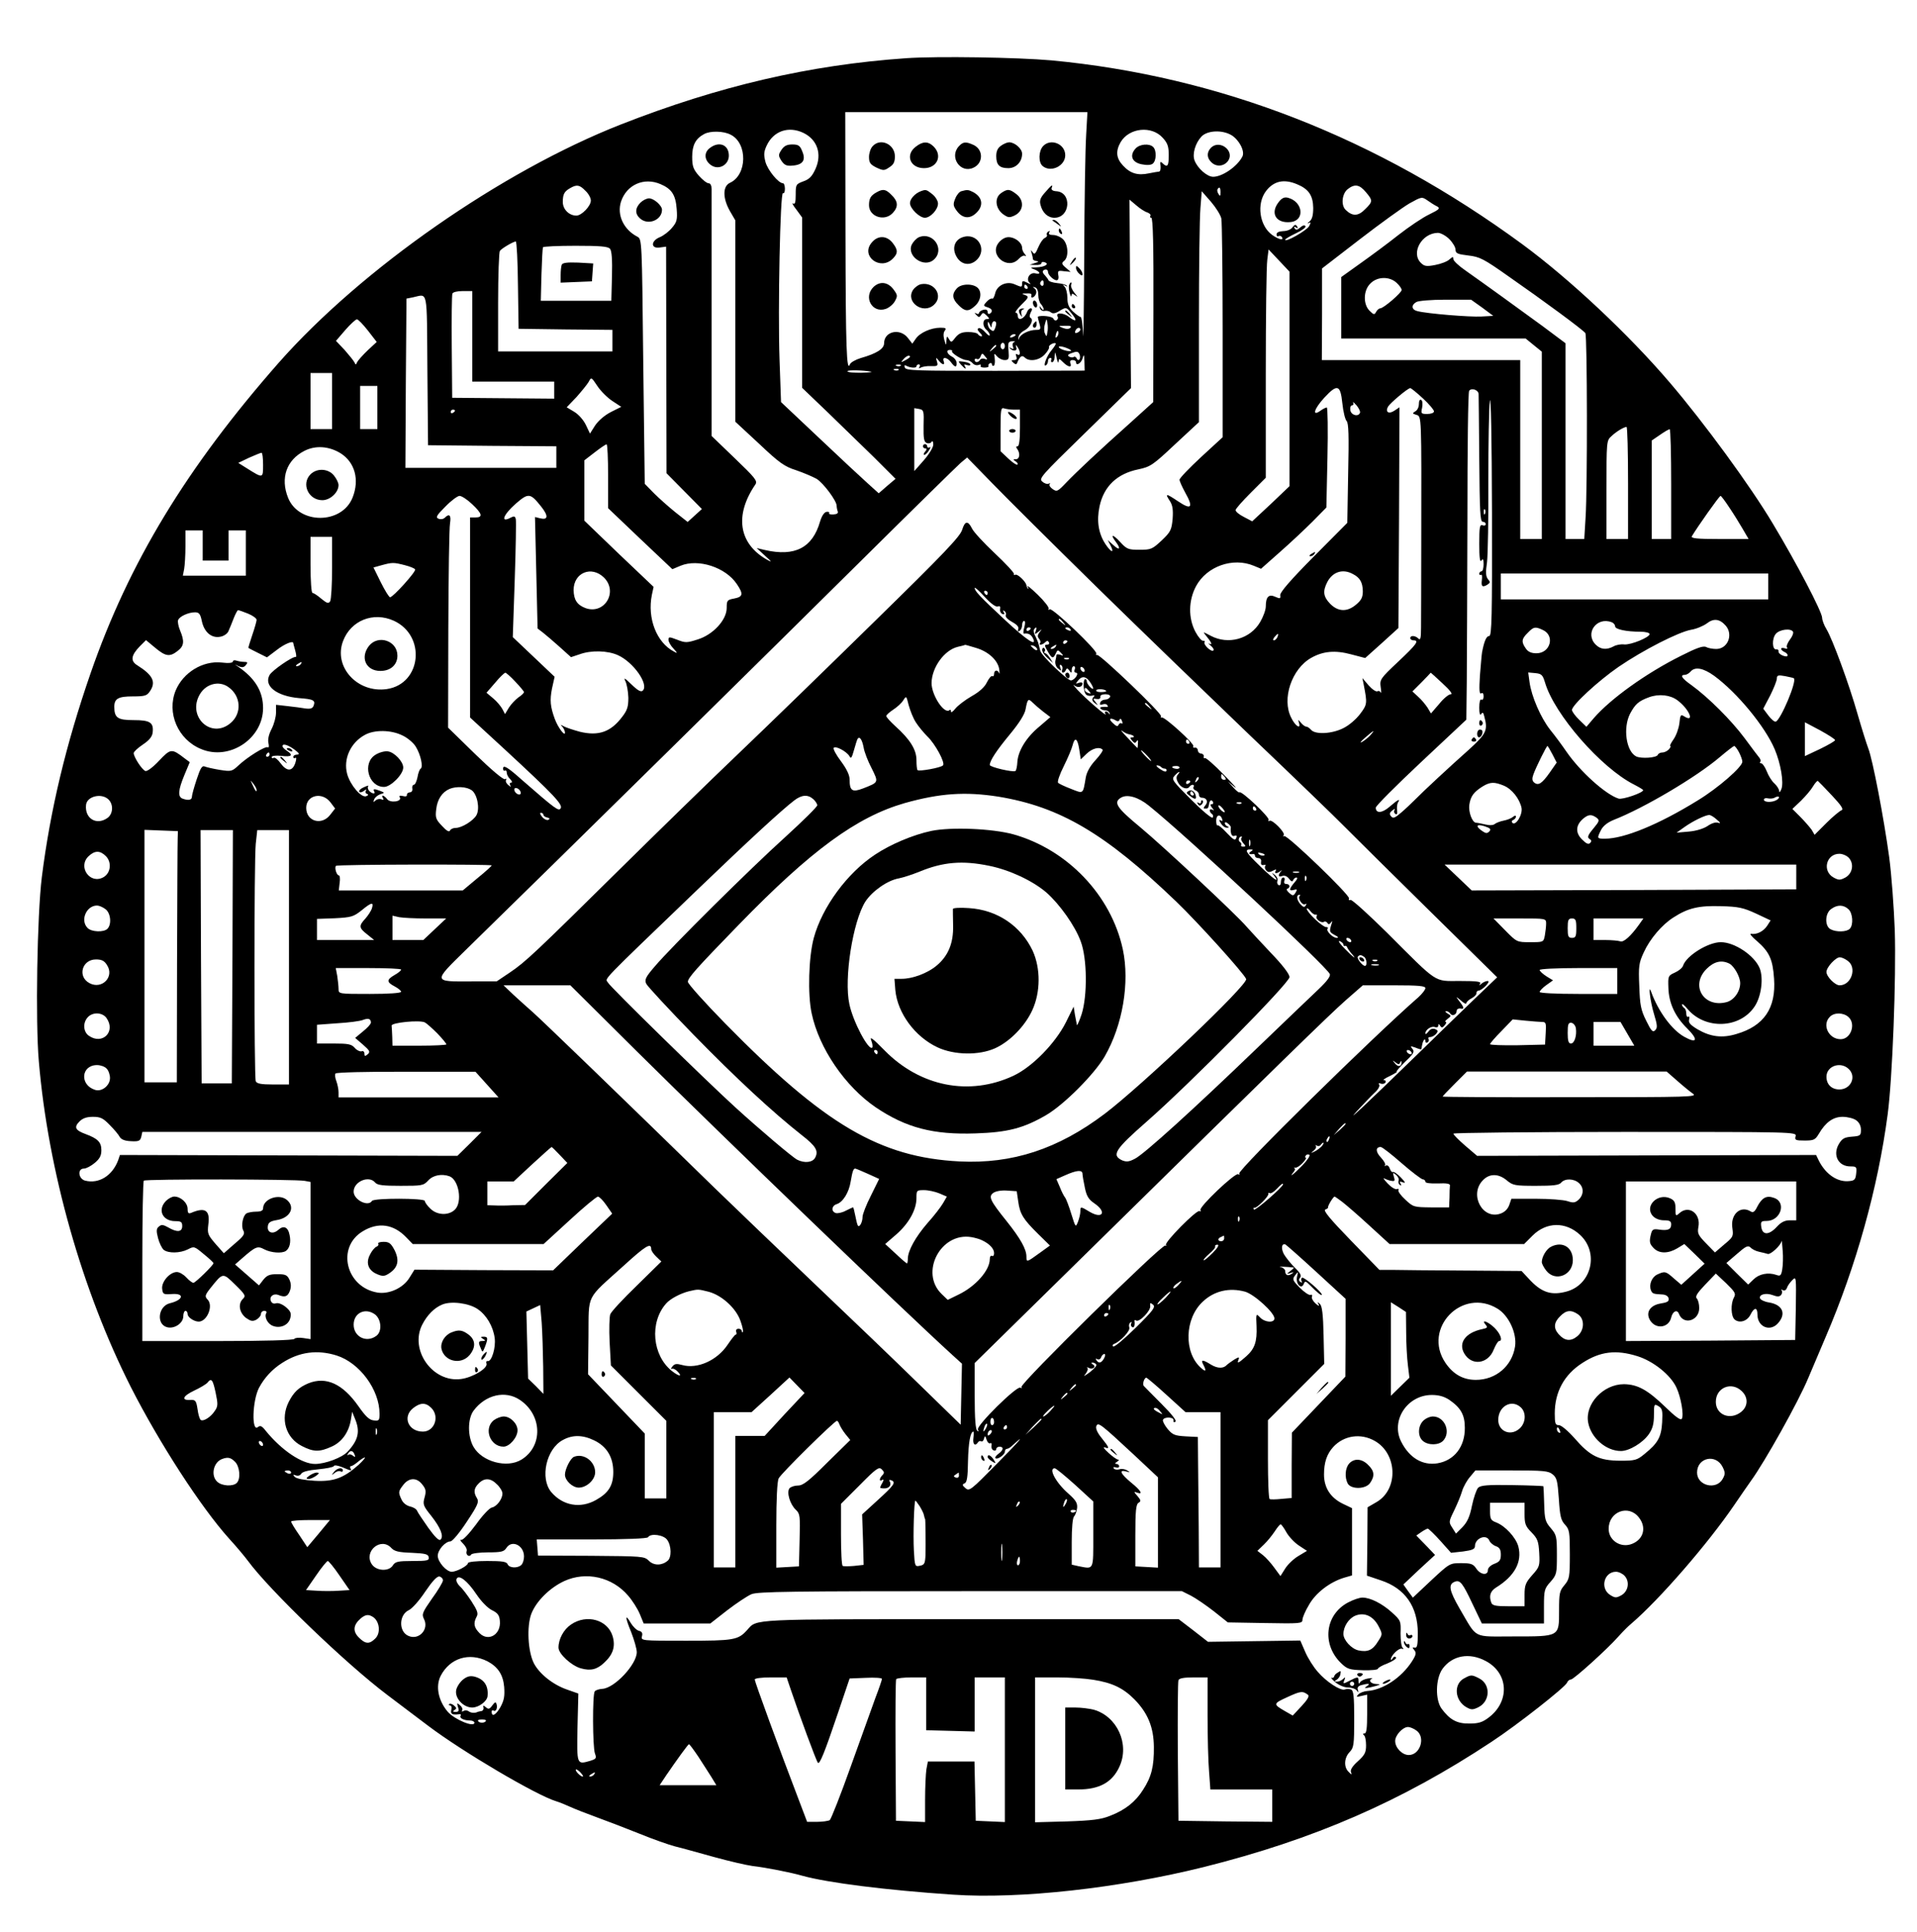 <?xml version="1.0" standalone="no"?>
<!DOCTYPE svg PUBLIC "-//W3C//DTD SVG 20010904//EN"
 "http://www.w3.org/TR/2001/REC-SVG-20010904/DTD/svg10.dtd">
<svg version="1.0" xmlns="http://www.w3.org/2000/svg"
 width="889pt" height="896pt" viewBox="0 0 889 896"
 preserveAspectRatio="xMidYMid meet">

<g transform="translate(0,896) scale(0.1,-0.1)"
fill="#000000" stroke="none">
<path d="M4202 8690 c-448 -31 -868 -129 -1322 -307 -553 -217 -1203 -670
-1587 -1105 -427 -486 -695 -927 -873 -1441 -114 -329 -187 -635 -226 -945
-22 -177 -30 -672 -14 -854 43 -509 201 -1065 427 -1512 132 -259 324 -556
455 -702 35 -38 74 -85 88 -104 100 -136 454 -477 648 -623 64 -49 149 -112
188 -142 159 -120 501 -322 594 -350 14 -4 43 -16 65 -26 22 -10 78 -32 125
-49 47 -17 135 -51 195 -75 61 -25 135 -51 165 -59 30 -7 111 -30 180 -49 69
-19 150 -38 180 -42 62 -7 178 -30 230 -45 119 -33 389 -67 700 -88 310 -21
768 30 1162 128 511 128 918 305 1335 581 119 78 341 253 350 274 3 8 11 15
18 15 13 0 172 144 220 199 17 19 43 46 60 60 131 112 357 373 478 551 32 47
66 96 76 110 65 89 222 370 267 479 15 36 52 122 81 191 140 326 242 690 287
1031 22 164 40 633 33 854 -4 105 -15 258 -26 340 -25 183 -77 454 -97 504 -8
21 -30 91 -49 157 -40 141 -117 350 -145 396 -11 18 -20 42 -20 53 -1 28 -116
249 -229 437 -103 173 -318 467 -477 653 -191 224 -464 480 -684 642 -673 494
-1403 779 -2184 853 -157 14 -530 20 -674 10z m835 -357 c-4 -58 -8 -309 -9
-557 -1 -248 -4 -414 -5 -368 -2 45 -7 82 -12 82 -4 0 -20 11 -35 25 -19 18
-26 34 -26 63 0 21 -6 44 -12 51 -11 11 -10 12 2 6 8 -5 12 -4 7 0 -4 5 -24
10 -45 12 -20 2 -39 8 -40 14 -2 5 -10 15 -17 23 -8 7 -11 16 -8 20 10 10 23
7 23 -5 0 -14 26 -39 40 -39 7 0 11 9 8 23 -4 21 -1 23 26 19 l31 -3 -22 19
c-20 17 -21 22 -8 32 22 18 19 76 -5 100 -11 11 -32 20 -46 20 -16 0 -23 4
-18 12 4 7 3 8 -5 4 -6 -4 -9 -11 -6 -16 3 -4 -2 -10 -10 -14 -8 -3 -21 -22
-30 -43 -13 -31 -18 -35 -26 -23 -9 12 -10 12 -5 -3 3 -10 6 -23 6 -28 0 -5 8
-9 18 -10 11 -1 9 -4 -8 -9 l-25 -8 28 -1 c15 -1 27 3 27 9 0 5 7 7 16 3 22
-8 -2 -22 -41 -23 -28 -1 -29 -2 -7 -10 27 -11 30 -24 4 -18 -25 7 -45 -24
-29 -42 10 -10 7 -10 -10 -1 -19 10 -23 9 -23 -4 0 -18 -2 -18 -34 -4 -37 17
-83 -4 -91 -42 -4 -16 -10 -27 -14 -24 -5 2 -16 -4 -25 -14 -17 -18 -16 -20 3
-26 23 -7 27 -20 11 -30 -5 -3 -10 0 -10 8 0 10 -7 13 -20 10 -11 -3 -20 -10
-20 -15 0 -5 -6 -6 -12 -2 -10 5 -10 3 0 -7 11 -12 14 -12 22 0 7 12 11 12 25
-2 15 -15 15 -17 1 -17 -20 0 -21 -34 -1 -50 8 -7 15 -18 15 -24 -1 -6 -9 0
-20 12 -11 13 -25 22 -31 20 -8 -3 -6 -10 5 -21 10 -9 13 -17 7 -17 -5 0 -13
5 -16 10 -3 6 -24 10 -45 10 -29 0 -43 -6 -59 -25 -18 -24 -20 -25 -30 -8 -9
16 -11 15 -12 -7 -1 -24 -1 -24 -10 4 -5 20 -4 34 3 43 8 10 4 13 -21 13 -43
0 -95 -23 -114 -51 l-16 -23 -21 27 c-37 47 -110 30 -110 -25 0 -26 -35 -48
-109 -69 -23 -7 -46 -20 -49 -28 -16 -42 -20 74 -21 602 l-1 567 562 0 561 0
-6 -107z m-1312 11 c65 -31 88 -98 57 -167 -16 -35 -28 -48 -56 -58 -35 -13
-36 -15 -36 -62 0 -36 -3 -46 -12 -41 -7 5 -1 -8 15 -28 l27 -37 0 -395 0
-395 118 -113 c64 -62 161 -157 216 -210 l99 -99 -39 -33 -39 -34 -52 47 c-28
25 -130 120 -226 211 l-175 165 -7 199 c-8 228 3 778 16 770 5 -3 9 6 9 20 0
14 -4 26 -9 26 -21 0 -70 60 -81 98 -9 35 -8 48 6 78 32 67 101 90 169 58z
m1667 -23 c23 -25 28 -41 28 -81 0 -51 -6 -59 -29 -37 -10 10 -12 7 -9 -13 1
-14 -1 -25 -7 -26 -5 0 -27 -4 -47 -8 -51 -11 -86 -1 -120 36 -32 34 -35 67
-11 109 40 67 144 77 195 20z m-2003 14 c79 -40 76 -187 -4 -223 -34 -16 -34
-71 0 -131 l25 -43 0 -467 0 -467 110 -102 c94 -89 118 -106 172 -123 35 -12
77 -30 95 -40 32 -20 93 -102 93 -125 0 -7 2 -18 5 -26 3 -8 -3 -13 -20 -14
-14 -1 -23 2 -20 6 3 5 -3 7 -12 6 -11 -2 -22 -19 -30 -45 -35 -122 -117 -164
-256 -132 l-38 9 38 -35 c34 -31 35 -33 8 -18 -130 75 -149 206 -52 348 11 16
0 30 -96 122 l-107 103 0 559 c0 307 0 570 0 586 0 16 -5 27 -14 27 -8 0 -28
16 -45 35 -26 30 -31 44 -31 88 0 54 16 84 55 105 28 16 91 15 124 -3z m2322
-2 c36 -22 64 -76 50 -100 -24 -46 -93 -93 -135 -93 -28 0 -72 39 -86 75 -12
30 3 81 32 112 27 28 95 32 139 6z m-2648 -227 c52 -22 70 -50 75 -114 4 -51
1 -62 -22 -89 -14 -17 -39 -36 -56 -43 -42 -17 -43 -54 -1 -48 l30 4 1 -525 1
-526 82 -83 82 -83 -33 -30 -33 -30 -57 45 c-31 25 -76 65 -99 88 l-43 44 -7
567 c-6 562 -6 568 -27 579 -64 33 -96 101 -76 163 26 78 106 114 183 81z
m2953 -1 c53 -22 73 -52 74 -109 0 -35 -5 -53 -17 -63 -10 -8 -12 -11 -5 -8
11 6 12 3 3 -14 -11 -20 -111 -77 -111 -63 0 4 23 17 50 30 28 13 48 28 44 33
-4 6 -13 4 -24 -6 -14 -12 -20 -13 -26 -4 -5 8 -3 10 6 4 9 -6 11 -4 5 5 -6
10 -11 9 -21 -4 -6 -10 -26 -18 -43 -18 -20 -1 -31 -6 -31 -15 0 -8 4 -12 9
-8 5 3 12 1 16 -5 10 -17 -15 -11 -45 10 -60 43 -74 146 -28 205 36 46 83 56
144 30z m-3301 -30 c14 -13 25 -33 25 -45 0 -26 -43 -70 -67 -70 -34 0 -63 29
-63 63 0 37 7 49 35 65 30 17 43 15 70 -13z m3619 -6 c33 -39 33 -44 -4 -80
-31 -32 -58 -33 -89 -3 -23 21 -18 74 8 96 33 26 55 23 85 -13z m-674 -1 c0
-18 -2 -20 -9 -8 -6 8 -7 18 -5 22 9 14 14 9 14 -14z m4 -122 c3 -16 6 -250 6
-521 l0 -493 -100 -92 c-55 -51 -100 -98 -100 -105 0 -7 12 -33 26 -59 40 -71
29 -83 -33 -41 -57 38 -62 38 -37 0 12 -19 15 -40 12 -82 -5 -51 -9 -60 -51
-100 -43 -40 -49 -43 -103 -43 -52 0 -59 3 -90 37 -34 37 -47 36 -19 -1 24
-32 17 -41 -11 -15 l-27 24 12 -23 c21 -40 4 -36 -23 5 -32 49 -41 107 -27
174 20 94 82 152 180 172 56 12 67 19 170 116 l111 103 0 457 c0 252 3 493 7
536 l6 78 43 -49 c23 -27 45 -62 48 -78z m1000 57 c16 -9 12 -14 -35 -37 -30
-14 -94 -57 -144 -96 -49 -39 -129 -98 -177 -132 l-88 -63 0 -142 0 -143 428
0 427 0 38 -31 37 -30 0 -435 0 -434 -50 0 -50 0 0 415 0 415 -460 0 -460 0 1
213 0 212 175 135 c96 74 200 149 231 167 56 31 57 31 82 14 14 -10 34 -23 45
-28z m-1344 -28 c11 -4 18 -11 15 -16 -4 -5 -1 -9 4 -9 8 0 11 -133 10 -427
l-1 -428 -105 -95 c-149 -133 -250 -228 -299 -279 -39 -41 -43 -43 -63 -29
-11 8 -18 18 -13 23 4 5 2 5 -4 2 -6 -4 -20 0 -30 9 -18 14 -7 26 196 224
l215 210 -4 437 -3 437 31 -26 c17 -15 40 -30 51 -33z m1401 -124 c16 -16 29
-38 29 -49 0 -17 9 -21 59 -27 53 -6 71 -15 187 -97 161 -112 347 -249 356
-263 9 -12 10 -723 1 -857 l-6 -98 -44 0 -43 0 0 454 0 454 -107 80 c-119 87
-267 194 -355 256 -32 22 -58 46 -58 54 0 13 -3 12 -18 -1 -10 -10 -40 -21
-66 -26 -41 -8 -51 -6 -67 10 -47 47 5 138 79 139 13 0 37 -13 53 -29z m-4319
-213 l3 -203 218 -3 217 -2 0 -50 0 -50 -265 0 -265 0 0 228 c0 125 4 232 8
238 7 11 61 43 74 44 4 0 9 -91 10 -202z m427 168 c8 -9 11 -52 9 -127 l-3
-114 -163 0 -164 0 3 120 c2 66 5 123 7 128 2 4 70 7 151 7 115 0 151 -3 160
-14z m3151 -604 l0 -497 -86 -82 -87 -81 -38 20 c-22 11 -39 25 -39 32 0 6 32
42 70 80 l70 70 0 481 c0 265 3 504 7 530 l6 48 49 -52 48 -51 0 -498z m497
446 c13 -12 23 -26 23 -33 0 -13 -84 -85 -99 -85 -5 0 -14 -7 -19 -16 -8 -15
-11 -15 -31 5 -30 30 -29 94 4 126 32 33 89 34 122 3z m-1637 -4 c0 -8 -5 -12
-10 -9 -6 4 -8 11 -5 16 9 14 15 11 15 -7z m-75 -14 c3 -5 1 -10 -4 -10 -6 0
-11 5 -11 10 0 6 2 10 4 10 3 0 8 -4 11 -10z m50 -38 c0 -17 6 -37 13 -43 6
-7 12 -18 12 -23 0 -6 -5 -4 -11 4 -9 13 -10 13 -6 0 2 -8 12 -14 21 -12 10 2
23 -1 30 -7 8 -7 21 -5 41 8 29 17 30 17 53 -11 30 -36 24 -45 -12 -17 -25 20
-64 20 -51 0 3 -5 1 -12 -5 -16 -6 -3 -12 0 -15 7 -4 11 -58 17 -72 9 -1 -1 2
-14 7 -31 8 -27 6 -30 -15 -30 -33 0 -73 -20 -79 -39 -3 -10 -4 -9 -3 4 1 11
13 25 27 32 26 13 45 49 30 58 -7 4 -6 13 0 26 8 13 7 19 0 19 -6 0 -14 -8
-17 -17 -12 -32 -43 -44 -43 -18 0 8 -4 15 -10 15 -5 0 7 17 27 37 34 33 35
37 18 44 -17 7 -18 8 -2 8 27 1 32 0 30 -10 -5 -16 15 -9 21 8 4 9 1 20 -6 25
-10 7 -9 9 2 5 9 -2 15 -16 15 -35z m-2625 -192 l0 -210 190 0 190 0 0 -39 0
-40 -237 2 -236 2 -2 235 c-1 129 0 241 3 248 2 7 22 12 48 12 l44 0 0 -210z
m-208 -157 l3 -348 298 -3 297 -2 0 -50 0 -50 -350 0 -350 0 2 392 3 393 30 6
c71 15 64 47 67 -338z m4892 290 l51 -38 -55 -3 c-53 -3 -251 13 -297 25 -27
6 -30 28 -5 42 9 6 70 11 136 11 l118 0 52 -37z m-5168 -106 l41 -53 -42 -39
c-23 -22 -45 -47 -49 -55 -5 -13 -7 -13 -12 -1 -4 8 -25 34 -46 58 l-40 42 43
50 c24 28 49 50 54 50 6 0 29 -24 51 -52z m3151 -9 c-3 -20 -4 -21 -11 -5 -5
9 -5 29 0 45 7 25 8 26 11 5 3 -13 3 -33 0 -45z m-258 35 c1 9 6 17 11 17 11
0 13 -11 4 -34 -5 -13 -9 -14 -20 -5 -8 6 -14 19 -13 28 0 12 2 11 9 -4 7 -17
9 -17 9 -2z m365 -13 c-7 -7 -19 -7 -35 -1 -23 9 -22 10 11 10 23 1 31 -2 24
-9z m46 -9 c0 -5 -7 -11 -14 -14 -10 -4 -13 -1 -9 9 6 15 23 19 23 5z m-108
-33 c-8 -8 -9 -4 -5 13 4 13 8 18 11 10 2 -7 -1 -18 -6 -23z m-192 8 c0 -2 -7
-7 -16 -10 -8 -3 -12 -2 -9 4 6 10 25 14 25 6z m-7 -33 c-7 -2 -9 -11 -6 -20
5 -12 3 -14 -8 -8 -8 5 -11 4 -6 0 14 -16 36 -14 30 3 -4 15 -3 15 6 2 14 -20
14 -43 -1 -34 -8 5 -9 2 -5 -9 4 -12 1 -17 -10 -17 -14 0 -15 -2 -4 -12 8 -8
15 -9 17 -3 13 32 23 40 36 27 21 -21 67 -14 93 14 14 15 22 30 20 34 -5 8 25
24 31 17 2 -2 -7 -16 -20 -32 -23 -27 -42 -80 -25 -69 5 3 9 12 9 20 0 8 5 14
11 14 5 0 7 -4 4 -10 -3 -5 -1 -10 4 -10 6 0 12 12 12 28 2 24 2 23 9 -8 4
-19 8 -27 9 -17 1 15 3 15 21 -3 24 -24 42 -26 34 -5 -4 9 0 15 10 15 9 0 16
-4 16 -10 0 -20 25 -4 31 20 5 19 7 16 8 -17 l1 -42 -414 -1 c-367 0 -414 1
-420 15 -3 9 -2 13 4 10 18 -11 50 -14 50 -4 0 5 5 9 11 9 5 0 7 -5 3 -12 -5
-7 -3 -8 6 -3 7 4 28 8 47 7 31 -1 34 1 28 21 -6 20 -5 21 8 5 17 -22 31 -23
23 -3 -8 22 17 18 34 -5 18 -25 28 -26 26 -2 0 9 -10 22 -20 27 -25 13 -31 32
-11 32 8 0 13 -3 10 -5 -7 -8 47 -42 66 -42 9 0 22 -6 29 -14 6 -8 19 -12 27
-9 9 4 14 2 11 -3 -4 -5 4 -9 17 -9 13 0 21 3 19 7 -2 4 0 9 6 13 5 3 10 1 10
-5 0 -6 4 -9 9 -6 4 3 6 18 4 33 -4 26 -3 26 10 11 8 -10 24 -18 36 -18 19 0
21 5 18 43 -4 38 -1 43 17 44 12 1 16 -1 9 -4z m-43 -18 c0 -8 -4 -15 -10 -15
-5 0 -10 7 -10 15 0 8 5 15 10 15 6 0 10 -7 10 -15z m-40 1 c0 -2 -8 -10 -17
-17 -16 -13 -17 -12 -4 4 13 16 21 21 21 13z m347 -23 c-7 -7 -57 8 -57 18 0
4 14 3 31 -3 16 -6 28 -12 26 -15z m40 -18 c3 -9 2 -19 -2 -23 -4 -4 -10 -1
-12 6 -3 6 -9 10 -14 6 -5 -3 -14 -2 -21 2 -8 5 -6 10 8 15 29 11 34 10 41 -6z
m-437 -10 c11 -13 10 -14 -3 -10 -8 4 -18 2 -22 -4 -8 -14 -25 -14 -25 0 0 5
5 7 10 4 6 -3 13 1 16 9 8 20 9 20 24 1z m-350 0 c0 -2 -10 -10 -22 -16 -21
-11 -22 -11 -9 4 13 16 31 23 31 12z m-43 -41 c-3 -3 -12 -4 -19 -1 -8 3 -5 6
6 6 11 1 17 -2 13 -5z m-137 -28 c8 -2 -13 -4 -47 -5 -35 0 -63 2 -63 7 0 7
76 5 110 -2z m127 8 c-3 -3 -12 -4 -19 -1 -8 3 -5 6 6 6 11 1 17 -2 13 -5z
m-2627 -144 l0 -130 -50 0 -50 0 0 130 0 130 50 0 50 0 0 -130z m1300 0 l41
-27 -48 -24 c-29 -15 -57 -39 -73 -62 l-24 -38 -19 40 c-11 23 -34 49 -54 61
l-35 21 45 47 c24 27 50 59 57 71 12 23 12 23 40 -19 15 -23 47 -55 70 -70z
m-1090 -30 l0 -100 -40 0 -40 0 0 100 0 100 40 0 40 0 0 -100z m4475 20 c4
-39 13 -76 20 -83 9 -10 11 -67 7 -242 l-4 -230 -157 -158 c-106 -107 -155
-164 -154 -177 2 -17 0 -18 -23 -8 -30 14 -44 0 -44 -45 0 -16 -12 -48 -26
-72 -46 -79 -148 -107 -229 -64 -36 19 -38 20 -24 3 26 -31 34 -48 18 -40 -8
4 -5 0 5 -8 11 -9 17 -19 13 -23 -9 -9 -48 27 -41 39 3 4 0 7 -6 6 -7 -2 -23
17 -36 41 -34 64 -33 146 3 213 50 92 171 134 267 94 l34 -14 88 78 c49 43
117 107 152 142 l63 64 5 232 c3 128 1 232 -3 232 -5 0 -19 -7 -31 -16 -39
-27 -27 11 19 61 61 66 75 61 84 -25z m374 22 c28 -26 51 -53 51 -60 0 -7 -14
-12 -31 -12 -29 0 -30 2 -24 29 3 17 2 32 -4 36 -7 4 -11 -4 -11 -19 0 -14 -7
-29 -17 -34 -14 -9 -14 -10 5 -16 25 -8 24 7 23 -606 0 -173 -1 -344 -1 -380
0 -50 -3 -61 -12 -52 -15 15 -38 16 -38 2 0 -5 7 -10 15 -10 28 0 15 -18 -71
-99 -84 -79 -86 -83 -81 -119 3 -20 3 -31 0 -24 -2 6 -9 9 -15 6 -6 -4 -24 8
-41 27 l-29 34 6 -30 c17 -88 17 -92 -17 -137 -18 -24 -52 -53 -77 -65 -52
-27 -131 -31 -150 -8 -7 8 -17 15 -23 15 -5 0 -16 8 -24 18 -14 16 -14 16 -9
-1 10 -32 -18 -14 -36 24 -45 87 2 227 93 278 55 31 111 36 185 16 l65 -17 77
69 77 70 3 512 2 512 -24 -16 c-26 -17 -43 -6 -29 19 10 17 92 86 103 86 4 0
31 -22 59 -48z m258 20 c0 -9 2 -146 3 -304 2 -239 4 -288 16 -288 8 0 14 -5
14 -11 0 -6 -7 -9 -15 -5 -13 4 -15 -9 -15 -87 0 -63 3 -87 10 -77 7 11 10 7
10 -17 0 -18 -4 -33 -10 -33 -5 0 -10 -5 -10 -11 0 -5 4 -8 8 -5 5 3 6 -8 4
-25 -4 -30 3 -35 27 -20 12 8 13 12 1 25 -10 13 -11 32 -4 79 4 34 7 204 6
377 0 173 3 340 7 370 5 34 9 -169 10 -517 1 -483 -1 -573 -13 -573 -13 0 -23
-23 -33 -75 -2 -11 -6 -60 -10 -109 -4 -65 -3 -87 6 -82 7 5 11 -1 11 -14 0
-12 -4 -18 -10 -15 -6 4 -10 -11 -10 -37 0 -27 3 -38 9 -30 6 10 10 8 14 -10
18 -65 10 -81 -70 -154 -90 -80 -216 -197 -253 -235 -14 -14 -41 -40 -61 -57
-30 -26 -39 -30 -48 -18 -9 10 -7 17 6 27 9 8 14 9 10 2 -4 -6 -2 -15 4 -18 7
-5 10 1 8 16 -2 13 0 30 4 37 13 20 0 14 -38 -19 -35 -31 -65 -33 -65 -5 0 8
95 103 210 211 l210 197 2 176 c1 97 2 438 3 757 0 319 3 585 8 592 10 16 43
5 44 -15z m-550 -86 c-7 -21 -42 -12 -45 12 -2 12 2 22 8 22 6 0 8 6 5 13 -4
6 3 1 15 -12 11 -13 19 -29 17 -35z m-2024 -61 c-1 -59 2 -75 15 -80 8 -3 19
-1 22 6 4 6 8 1 8 -13 0 -13 -19 -44 -44 -73 l-44 -50 0 146 0 146 23 -4 c21
-4 22 -9 20 -78z m418 75 l29 0 0 -85 c0 -56 -4 -85 -11 -85 -8 0 -8 -4 -2
-12 15 -20 12 -48 -6 -48 -14 0 -14 -2 -1 -10 8 -5 12 -12 8 -15 -3 -3 -22 9
-42 28 l-36 34 0 103 c0 89 2 101 16 96 9 -3 29 -6 45 -6z m-2591 -4 c0 -3 -4
-8 -10 -11 -5 -3 -10 -1 -10 4 0 6 5 11 10 11 6 0 10 -2 10 -4z m5440 -336 l0
-260 -50 0 -50 0 0 228 c0 224 0 229 23 249 23 22 57 42 70 43 4 0 7 -117 7
-260z m200 -5 l0 -255 -45 0 -45 0 0 229 0 228 38 26 c20 14 40 26 45 26 4 1
7 -114 7 -254z m-4930 36 l0 -148 149 -142 149 -141 38 16 c82 34 209 -7 261
-85 31 -46 29 -59 -12 -67 -33 -6 -35 -9 -35 -44 0 -55 -63 -124 -135 -146
-50 -16 -57 -16 -95 -1 -37 14 -40 14 -40 -1 0 -8 10 -27 23 -40 20 -22 20
-24 2 -14 -80 42 -124 154 -102 263 l8 37 -161 153 -160 154 0 140 0 140 48
37 c26 20 50 37 55 37 4 1 7 -66 7 -148z m-1241 107 c67 -42 89 -123 56 -206
-50 -125 -249 -125 -299 -1 -37 92 -7 176 76 218 51 26 113 22 167 -11z m-359
-54 c0 -63 0 -63 -72 -18 l-43 27 50 24 c28 12 53 23 58 23 4 0 7 -25 7 -56z
m3860 -561 c201 -197 525 -510 720 -697 195 -186 391 -375 435 -420 44 -44
221 -220 394 -390 l314 -309 -89 -85 c-49 -47 -170 -164 -269 -261 -259 -252
-352 -339 -290 -272 28 30 63 67 79 82 16 14 26 31 22 38 -4 7 -2 9 7 5 8 -3
18 -1 22 5 3 6 0 11 -7 11 -7 0 5 9 27 19 22 11 37 20 32 20 -4 1 14 21 39 46
40 38 45 47 34 60 -11 14 -10 14 14 6 14 -6 26 -9 27 -8 0 1 2 10 4 20 4 23
15 35 15 18 0 -7 5 -9 10 -6 6 4 8 11 5 16 -4 5 0 9 8 9 8 0 20 7 27 15 10 12
9 16 -5 22 -12 4 -23 0 -31 -12 -8 -10 -14 -14 -14 -8 0 17 28 36 45 29 8 -3
15 0 15 7 0 9 2 9 9 -1 6 -10 10 -10 21 3 7 8 9 15 4 15 -5 0 -1 7 9 14 18 14
18 15 0 25 -10 6 -13 11 -6 11 6 0 15 -5 18 -11 9 -14 30 -6 30 12 0 8 8 13
19 11 19 -4 16 6 -13 43 -11 14 -7 12 12 -4 15 -14 27 -20 27 -14 0 5 11 16
25 23 13 7 23 18 22 23 -1 6 3 11 8 12 18 0 61 45 44 45 -8 0 -21 -6 -28 -12
-11 -10 -13 -10 -7 0 6 9 -16 12 -95 12 -121 0 -97 -16 -336 223 -87 86 -163
155 -170 153 -7 -3 -10 0 -7 7 5 15 -284 293 -300 289 -6 -2 -8 0 -3 4 10 10
-53 75 -66 67 -6 -3 -7 -1 -4 4 7 11 -126 137 -135 128 -2 -3 -15 7 -29 23
l-24 27 30 -25 c17 -13 -6 12 -50 57 -43 45 -83 79 -87 77 -5 -3 -7 0 -6 7 2
7 -4 13 -12 14 -8 0 -15 7 -15 15 -1 8 -7 14 -14 12 -7 -1 -10 2 -7 7 7 10
-133 137 -146 133 -5 -1 -7 2 -4 6 7 11 -283 288 -296 284 -5 -1 -7 1 -4 6 8
13 -203 214 -216 206 -6 -4 -8 -3 -5 3 3 5 -19 34 -50 64 -31 30 -52 47 -48
39 5 -8 6 -13 2 -10 -3 3 -6 10 -7 15 -2 17 -42 55 -52 49 -5 -3 -7 -1 -6 4 2
5 -39 49 -89 96 -51 48 -98 99 -105 114 -19 38 -33 37 -46 -5 -9 -31 -86 -112
-404 -423 -216 -212 -501 -489 -633 -615 -132 -126 -377 -365 -545 -531 -398
-393 -443 -436 -516 -485 l-61 -41 -114 0 c-182 -1 -182 -4 -32 143 481 470
1450 1425 1823 1795 245 243 459 453 475 467 l30 25 115 -118 c63 -65 279
-280 480 -477z m-2570 367 c34 -43 32 -63 -5 -54 l-24 6 6 -258 6 -259 26 -20
c14 -11 49 -41 78 -67 l51 -46 39 13 c54 20 131 18 179 -4 71 -32 144 -135
115 -164 -8 -8 -22 -1 -52 28 -32 31 -38 34 -29 16 7 -14 13 -48 14 -77 0 -42
-5 -58 -28 -88 -53 -71 -110 -91 -197 -70 -29 8 -63 19 -74 25 -16 9 -18 9 -7
-2 6 -7 12 -19 12 -27 0 -20 -33 25 -47 63 -21 57 -24 87 -13 142 l12 54 -97
92 -97 92 9 265 c5 146 7 273 5 282 -3 14 -8 15 -22 8 -51 -28 -38 11 22 64
59 51 67 50 118 -14z m-321 12 c47 -44 52 -62 16 -62 l-25 0 0 -464 0 -464
163 -150 c225 -208 268 -254 257 -271 -9 -15 -23 -5 -180 132 -67 60 -87 71
-87 52 0 -8 4 -12 9 -9 4 3 8 -2 8 -10 0 -8 7 -22 16 -30 9 -9 11 -16 4 -16
-6 0 -8 -5 -4 -12 5 -9 3 -9 -9 1 -9 7 -14 18 -10 24 3 6 1 7 -5 3 -7 -4 -63
43 -138 116 l-126 123 1 455 c1 250 4 472 8 493 6 37 -3 47 -24 26 -7 -7 -20
-9 -29 -5 -15 6 -10 15 31 56 27 28 57 50 66 50 10 0 36 -17 58 -38z m5830
-15 c19 -28 47 -73 62 -99 l28 -48 -135 0 c-105 0 -134 3 -128 13 25 42 127
187 133 187 3 0 21 -24 40 -53z m-1132 -29 c-3 -8 -6 -5 -6 6 -1 11 2 17 5 13
3 -3 4 -12 1 -19z m-5947 -148 l0 -70 60 0 60 0 0 70 0 70 40 0 40 0 0 -105 0
-105 -146 0 -146 0 6 31 c3 17 6 65 6 105 l0 74 40 0 40 0 0 -70z m600 -102
c0 -79 -4 -149 -9 -157 -8 -12 -15 -9 -41 12 -17 15 -36 27 -41 27 -5 0 -9 57
-9 130 l0 130 50 0 50 0 0 -142z m336 11 c24 -6 47 -15 49 -20 6 -9 -102 -129
-116 -129 -5 0 -24 31 -43 69 l-34 69 36 10 c51 14 57 14 108 1z m925 -58 c67
-67 1 -174 -87 -141 -38 15 -53 38 -54 83 0 81 83 115 141 58z m3472 17 c34
-17 46 -39 47 -80 0 -28 -7 -42 -31 -62 -41 -35 -83 -34 -120 3 -32 33 -36 58
-14 101 25 48 72 63 118 38z m1927 -58 l0 -60 -620 0 -620 0 0 60 0 60 620 0
620 0 0 -60z m-3573 -93 c10 4 13 0 11 -12 -2 -10 3 -20 11 -23 9 -3 11 0 6 8
-5 8 -4 11 3 6 6 -4 9 -12 6 -20 -3 -7 10 -20 30 -31 22 -12 32 -23 28 -33 -3
-10 -1 -13 6 -8 7 4 12 16 12 27 0 10 4 19 9 19 6 0 6 -12 1 -30 -5 -16 -5
-29 -2 -29 20 3 32 -3 41 -19 24 -46 -27 -12 -127 81 -120 112 -142 136 -142
150 0 5 21 -13 46 -41 29 -32 52 -48 61 -45z m-47 63 c0 -5 -2 -10 -4 -10 -3
0 -8 5 -11 10 -3 6 -1 10 4 10 6 0 11 -4 11 -10z m-3430 -96 c22 -9 40 -22 40
-29 0 -6 -9 -38 -20 -70 -11 -32 -19 -59 -18 -60 2 -2 22 -12 44 -23 l42 -21
45 34 c37 29 77 45 77 32 0 -1 4 -17 9 -34 5 -18 6 -31 3 -30 -14 4 -111 -63
-122 -84 -28 -51 34 -98 137 -107 67 -5 77 -10 67 -36 -5 -12 -15 -15 -38 -12
-17 3 -55 8 -83 11 l-53 6 0 -36 c0 -20 -9 -54 -21 -77 -13 -25 -18 -49 -14
-65 3 -14 2 -22 -3 -19 -11 7 -96 -46 -137 -85 -29 -27 -33 -28 -85 -20 -30 5
-62 12 -71 16 -12 5 -20 -8 -37 -60 -12 -36 -22 -72 -22 -80 0 -16 -17 -19
-44 -9 -22 9 -20 39 9 109 l25 60 -23 17 c-61 47 -65 47 -119 -10 -29 -31 -56
-51 -64 -48 -16 6 -54 65 -54 83 0 6 19 24 43 40 30 20 43 37 45 56 5 46 -12
57 -89 57 -74 0 -89 11 -89 62 0 38 19 48 86 48 54 0 65 3 78 22 31 44 16 76
-57 122 -33 20 -30 46 12 89 l28 28 42 -35 c49 -41 68 -44 105 -15 30 23 32
45 11 95 -8 19 -12 41 -9 48 6 17 48 36 78 36 19 0 25 -7 32 -41 11 -52 46
-81 87 -72 16 3 33 15 37 27 5 11 16 38 24 59 8 20 17 37 20 37 3 0 24 -7 46
-16z m676 -33 c151 -69 129 -293 -32 -317 -136 -20 -249 103 -203 223 36 95
140 137 235 94z m3105 -8 c13 -16 12 -17 -3 -4 -10 7 -18 15 -18 17 0 8 8 3
21 -13z m3072 -15 c36 -42 9 -108 -44 -108 -17 0 -38 4 -47 9 -13 7 -44 -4
-117 -41 -162 -81 -326 -199 -404 -289 l-34 -40 -33 32 c-19 18 -34 39 -34 46
0 23 122 135 216 200 116 79 277 161 336 172 25 4 58 18 74 30 31 24 59 21 87
-11z m-529 16 c9 -3 16 -12 16 -19 0 -14 52 -25 118 -25 23 0 42 -5 42 -11 0
-15 -87 -51 -118 -48 -15 2 -37 -2 -49 -9 -32 -17 -60 -15 -83 8 -52 52 4 131
74 104z m-2694 -28 c0 -3 -4 -8 -10 -11 -5 -3 -10 -1 -10 4 0 6 5 11 10 11 6
0 10 -2 10 -4z m23 -13 c-6 -16 -5 -17 13 -3 18 14 18 14 5 -2 -10 -14 -11
-21 -2 -31 6 -8 8 -17 4 -20 -3 -4 -2 -7 3 -7 6 0 15 5 21 11 8 8 13 8 17 0 4
-6 0 -11 -8 -11 -13 0 -13 -4 2 -30 20 -35 26 -37 38 -11 8 18 10 18 24 3 13
-14 12 -15 -3 -9 -9 3 -17 3 -18 -1 0 -4 -2 -17 -5 -28 -2 -13 4 -28 13 -35
15 -12 16 -12 10 4 -4 11 -3 16 4 12 6 -4 8 -13 5 -21 -7 -17 10 -19 17 -1 4
9 8 8 16 -3 9 -13 11 -13 11 3 0 9 4 17 10 17 5 0 7 -7 4 -15 -4 -8 -1 -15 5
-15 17 0 -3 -33 -22 -36 -15 -2 -139 116 -143 138 -2 7 -5 20 -7 28 -1 8 -9
25 -15 38 -7 12 -10 27 -7 32 10 16 15 11 8 -7z m162 7 c3 -6 -1 -7 -9 -4 -18
7 -21 14 -7 14 6 0 13 -4 16 -10z m2190 -2 c57 -26 35 -108 -30 -108 -24 0
-39 7 -49 22 -22 31 -20 45 9 73 27 28 34 30 70 13z m1160 -8 c3 -6 -3 -22
-14 -36 -11 -15 -18 -31 -14 -37 4 -6 0 -8 -10 -4 -10 3 -17 2 -17 -2 0 -5 7
-11 15 -15 8 -3 15 -10 15 -15 0 -7 -8 -7 -22 -2 -13 5 -22 14 -20 20 1 6 -4
10 -10 9 -20 -4 -22 51 -2 73 18 20 69 26 79 9z m-2391 -25 c-4 -8 -11 -15
-16 -15 -6 0 -5 6 2 15 7 8 14 15 16 15 2 0 1 -7 -2 -15z m-974 -19 c0 -3 -4
-8 -10 -11 -5 -3 -10 -1 -10 4 0 6 5 11 10 11 6 0 10 -2 10 -4z m-424 -31 c58
-17 102 -58 108 -100 2 -17 1 -24 -1 -17 -6 17 -23 15 -23 -4 0 -8 -4 -13 -8
-10 -5 3 -16 -10 -25 -28 -10 -22 -35 -45 -71 -65 -31 -18 -65 -44 -76 -58
-11 -14 -20 -20 -20 -13 0 7 -3 10 -6 7 -24 -23 -84 68 -84 125 1 72 59 153
122 168 18 4 33 8 34 9 0 1 23 -6 50 -14z m284 -7 c0 -6 -6 -5 -15 2 -8 7 -15
14 -15 16 0 2 7 1 15 -2 8 -4 15 -11 15 -16z m85 12 c-3 -5 -12 -10 -18 -10
-7 0 -6 4 3 10 19 12 23 12 15 0z m62 -56 c-3 -3 -12 -4 -19 -1 -8 3 -5 6 6 6
11 1 17 -2 13 -5z m-3562 -24 c-3 -5 -12 -10 -18 -10 -7 0 -6 4 3 10 19 12 23
12 15 0z m3635 -31 c0 -6 -4 -7 -10 -4 -5 3 -10 11 -10 16 0 6 5 7 10 4 6 -3
10 -11 10 -16z m2920 -24 c106 -78 235 -234 280 -340 28 -66 43 -155 31 -185
-6 -15 -10 -18 -10 -9 -1 9 -10 24 -22 35 -12 10 -28 36 -36 57 -8 20 -20 37
-26 37 -6 0 -8 3 -4 6 3 3 2 11 -3 18 -5 6 -37 48 -70 93 -61 82 -168 189
-247 246 -44 31 -54 47 -29 47 7 0 19 7 26 15 20 24 59 17 110 -20z m-5560
-27 c22 -23 40 -45 40 -48 0 -4 -11 -15 -25 -24 -14 -10 -34 -31 -45 -48 l-18
-30 -12 23 c-7 13 -26 36 -43 50 l-31 26 40 46 c21 26 43 46 47 47 4 0 26 -19
47 -42z m4300 -8 c34 -31 48 -50 38 -50 -10 0 -34 -20 -54 -45 l-38 -44 -16
27 c-10 15 -29 38 -44 51 l-26 24 43 43 c23 24 42 43 42 44 1 0 25 -22 55 -50z
m475 4 c43 -147 260 -396 413 -473 23 -12 42 -23 42 -26 0 -12 -96 -45 -114
-39 -60 19 -178 125 -242 218 -19 28 -53 74 -75 101 -44 56 -87 155 -96 222
l-6 44 33 -3 c29 -3 34 -8 45 -44z m1154 20 c15 -13 -61 -193 -84 -201 -6 -2
-21 11 -34 28 l-24 32 32 61 c17 34 31 69 31 79 0 15 6 17 38 11 20 -4 39 -8
41 -10z m-3265 -16 c20 -29 21 -44 1 -24 -8 8 -15 19 -15 25 0 6 -3 11 -7 11
-11 0 -10 -52 1 -68 4 -8 17 -11 28 -9 15 4 17 2 8 -7 -7 -10 -6 -17 7 -27 17
-13 17 -13 4 4 -14 17 -13 18 5 15 11 -2 18 2 17 10 -2 7 8 12 23 12 16 0 24
-5 22 -12 -3 -7 -13 -13 -23 -13 -10 0 -20 -6 -23 -14 -3 -10 0 -12 11 -8 9 3
19 2 22 -4 4 -5 3 -9 -2 -8 -4 1 -14 1 -22 0 -19 -1 -4 -16 16 -16 9 0 17 -6
19 -13 1 -7 0 -8 -3 -2 -2 5 -9 10 -14 10 -6 0 -7 -6 -2 -12 10 -17 -94 73
-132 114 -16 18 -22 26 -13 19 17 -13 38 -8 38 9 0 5 -8 6 -17 3 -16 -6 -16
-5 -4 10 18 23 37 21 55 -5z m-4 -43 c11 -13 10 -14 -4 -9 -9 3 -16 10 -16 15
0 13 6 11 20 -6z m80 -1 c0 -2 -12 -4 -26 -4 -14 0 -23 4 -20 9 6 8 46 4 46
-5z m2649 -42 c54 -40 82 -106 32 -75 -17 11 -19 7 -23 -32 -3 -24 -15 -57
-27 -74 -12 -17 -19 -31 -15 -31 3 0 1 -7 -6 -15 -7 -8 -21 -15 -30 -15 -10 0
-20 -5 -22 -11 -5 -14 -78 -19 -101 -7 -46 24 -61 132 -28 197 24 45 39 59 88
77 46 17 99 11 132 -14z m-3532 -102 c12 -19 36 -48 53 -65 37 -35 85 -124 73
-135 -10 -11 -111 -29 -118 -22 -3 3 -5 24 -5 47 0 48 -30 96 -98 157 -23 21
-42 42 -42 47 0 5 15 18 33 30 17 11 38 30 46 43 14 22 14 21 25 -23 7 -25 21
-61 33 -79z m591 49 l33 -25 -50 -43 c-61 -50 -99 -112 -103 -164 -1 -21 -5
-40 -9 -43 -11 -7 -119 18 -119 28 0 20 32 68 94 143 43 52 68 92 72 115 9 48
12 52 32 32 9 -9 32 -29 50 -43z m493 24 c13 -16 12 -17 -3 -4 -10 7 -18 15
-18 17 0 8 8 3 21 -13z m-154 -66 c6 -4 13 -2 15 5 3 7 7 5 11 -6 4 -9 3 -15
-2 -11 -5 3 -11 -1 -14 -7 -3 -9 -11 -7 -27 9 -22 20 -11 27 17 10z m3333 -90
c0 -4 -31 -22 -70 -41 l-70 -33 0 79 0 78 70 -37 c38 -21 70 -41 70 -46z
m-3273 27 c19 -3 30 -14 13 -14 -10 0 -10 -3 0 -15 11 -13 15 -13 21 -3 5 8 8
5 6 -10 0 -12 -2 -22 -2 -22 0 0 -21 21 -45 47 -25 26 -37 41 -26 33 10 -8 25
-15 33 -16z m-3371 -5 c24 -11 52 -35 62 -52 23 -37 35 -94 23 -102 -5 -2 -12
-21 -15 -40 -4 -19 -11 -35 -17 -35 -5 0 -9 -8 -7 -17 2 -10 -3 -18 -12 -18
-8 -1 -14 -6 -13 -12 1 -6 -6 -9 -19 -5 -14 3 -19 1 -14 -6 12 -20 -45 -28
-59 -8 -14 18 -30 22 -19 4 5 -7 2 -9 -8 -5 -9 3 -21 0 -27 -6 -9 -9 -11 -8
-6 5 4 10 17 20 28 24 22 7 22 7 2 15 -28 11 -37 11 -30 -1 9 -15 -11 -12 -24
3 -6 8 -7 17 -3 21 4 4 -5 2 -20 -5 -15 -6 -25 -16 -22 -21 3 -5 13 -3 22 4
10 8 13 8 9 1 -4 -6 -2 -13 5 -15 8 -3 6 -7 -4 -11 -23 -8 -74 52 -88 103 -19
70 16 146 83 182 44 24 121 23 173 -3z m4488 0 c-10 -11 -28 -25 -39 -31 -11
-6 -4 4 15 20 41 36 51 41 24 11z m-2349 -56 c3 -20 20 -64 37 -96 33 -67 34
-65 -40 -94 -50 -19 -62 -11 -62 42 0 20 -14 49 -40 84 -22 29 -37 57 -34 62
7 12 60 -16 73 -38 7 -14 11 -9 21 27 7 25 14 48 17 53 9 14 21 -3 28 -40z
m1000 -9 l7 -46 27 26 c26 25 60 34 74 19 4 -3 -11 -25 -33 -49 -25 -27 -41
-56 -45 -81 -13 -78 -10 -75 -68 -52 -29 11 -56 24 -60 28 -5 5 7 39 26 77 19
38 37 81 41 97 10 41 23 33 31 -19z m510 36 c3 -5 1 -10 -4 -10 -6 0 -11 5
-11 10 0 6 2 10 4 10 3 0 8 -4 11 -10z m-4149 -37 c22 -17 25 -22 12 -23 -10
0 -18 -5 -18 -11 0 -5 4 -8 10 -4 5 3 5 -7 -1 -25 -14 -39 -39 -39 -68 0 -12
17 -26 28 -32 25 -5 -4 -9 -2 -9 4 0 5 19 8 45 5 48 -6 57 3 25 24 -11 7 -20
16 -20 21 0 14 24 7 56 -16z m5833 -21 l20 -39 -32 -46 c-36 -51 -53 -63 -73
-46 -9 8 -10 18 -3 37 12 34 61 132 65 132 2 0 12 -17 23 -38z m866 8 c8 -16
15 -35 15 -43 0 -24 -111 -121 -206 -179 -181 -112 -342 -178 -431 -178 -38 0
-38 1 -18 41 10 19 31 35 58 46 141 55 384 199 492 291 33 28 63 51 67 52 4 0
14 -13 23 -30z m-2745 -15 c13 -14 21 -25 18 -25 -2 0 -15 11 -28 25 -13 14
-21 25 -18 25 2 0 15 -11 28 -25z m-4070 5 c0 -5 -5 -10 -11 -10 -5 0 -7 5 -4
10 3 6 8 10 11 10 2 0 4 -4 4 -10z m4134 -57 c4 -5 12 -8 17 -8 5 0 9 -3 9 -7
0 -11 -12 -8 -35 8 -11 8 -15 14 -9 14 6 0 14 -3 18 -7z m86 -3 c0 -4 -7 -7
-15 -6 -23 3 -26 12 -5 13 11 1 20 -2 20 -7z m-8 -33 c-8 -9 -8 -20 1 -36 12
-25 43 -36 53 -20 3 5 10 9 15 9 6 0 7 -5 4 -10 -3 -6 1 -13 9 -16 9 -3 16
-12 16 -20 0 -8 6 -14 14 -14 22 0 30 -19 16 -35 -7 -8 -10 -15 -6 -15 3 0 9
0 13 0 4 0 8 7 9 16 3 22 11 28 19 15 3 -6 1 -11 -6 -11 -8 0 -7 -5 2 -17 10
-11 10 -14 2 -9 -7 4 -13 3 -13 -3 0 -5 5 -13 10 -16 6 -4 7 -11 4 -17 -4 -6
-48 31 -100 83 -88 88 -92 94 -77 111 18 20 31 25 15 5z m217 -10 c8 -10 7
-14 -2 -14 -8 0 -14 6 -14 14 0 7 1 13 2 13 2 0 8 -6 14 -13z m-128 -20 c-10
-9 -11 -8 -5 6 3 10 9 15 12 12 3 -3 0 -11 -7 -18z m-4361 -41 c0 -12 -5 -7
-19 24 -11 24 -11 24 3 6 9 -11 16 -24 16 -30z m4330 40 c0 -3 -4 -8 -10 -11
-5 -3 -10 -1 -10 4 0 6 5 11 10 11 6 0 10 -2 10 -4z m2975 -65 c44 -47 56 -65
45 -69 -8 -3 -40 -29 -70 -59 l-55 -55 -14 24 c-9 12 -32 39 -52 59 l-37 37
40 38 c22 22 47 51 56 67 9 15 19 26 22 25 3 -2 32 -32 65 -67z m-1521 45 c38
-16 73 -61 82 -103 6 -31 -27 -86 -43 -69 -4 5 -2 11 5 13 6 3 12 9 12 15 0 7
-5 6 -14 -1 -8 -7 -27 -14 -42 -17 -16 -3 -34 -10 -41 -15 -7 -7 -25 -8 -45
-3 -18 4 -37 8 -43 8 -18 1 -36 51 -31 84 6 39 20 58 61 84 36 22 55 22 99 4z
m-4787 -21 c26 -18 39 -84 23 -115 -14 -26 -68 -60 -97 -60 -12 0 -24 -6 -26
-12 -4 -9 -17 -1 -37 21 -29 30 -32 39 -27 78 5 45 27 79 62 94 32 13 79 10
102 -6z m227 -17 c-3 -5 -12 -4 -20 3 -7 6 -11 15 -8 21 3 5 12 4 20 -3 7 -6
11 -15 8 -21z m2216 -13 c285 -47 495 -170 825 -487 99 -95 315 -334 324 -359
9 -26 -482 -493 -656 -625 -217 -164 -429 -233 -673 -221 -370 19 -627 171
-1087 640 -95 97 -173 184 -173 193 0 19 41 64 235 264 337 347 548 501 770
565 164 46 281 54 435 30z m-4128 -12 c25 -23 23 -68 -4 -87 -51 -36 -106 -2
-99 61 4 39 70 56 103 26z m1031 -15 l21 -28 -21 -27 c-39 -54 -113 -34 -113
30 0 60 75 76 113 25z m2239 15 c10 -9 18 -22 18 -28 0 -7 -66 -72 -147 -146
-163 -147 -530 -511 -607 -602 -42 -49 -48 -61 -39 -80 6 -12 104 -118 218
-235 200 -205 369 -361 502 -466 67 -52 80 -74 63 -106 -12 -22 -49 -26 -83
-9 -23 12 -175 141 -287 243 -138 126 -581 559 -591 579 -12 22 -49 -16 422
437 229 220 385 364 443 408 34 26 63 28 88 5z m1556 -30 c179 -144 826 -747
839 -781 4 -10 -14 -34 -53 -71 -32 -30 -160 -153 -284 -272 -296 -285 -522
-490 -566 -513 -28 -15 -40 -16 -60 -8 -51 24 -33 51 114 180 203 178 662 643
662 670 0 14 -32 56 -88 114 -48 51 -99 106 -113 122 -46 54 -384 370 -491
459 -109 90 -126 115 -90 137 29 18 81 3 130 -37z m2912 27 c-21 -13 -60 -12
-60 1 0 6 9 9 19 6 10 -2 25 -1 32 4 7 4 16 6 18 3 3 -3 -1 -9 -9 -14z m-2483
-16 c-3 -3 -12 -4 -19 -1 -8 3 -5 6 6 6 11 1 17 -2 13 -5z m-77 -40 c0 -3 -7
-1 -15 6 -8 7 -15 17 -15 22 0 5 7 3 15 -6 8 -8 15 -18 15 -22z m145 16 c3 -5
1 -10 -4 -10 -6 0 -11 5 -11 10 0 6 2 10 4 10 3 0 8 -4 11 -10z m-3305 -29 c0
-5 8 -11 18 -13 11 -2 13 -6 6 -10 -6 -4 -19 1 -29 12 -10 12 -13 20 -7 20 7
0 12 -4 12 -9z m3148 -21 c3 -8 0 -10 -7 -5 -9 5 -9 1 1 -14 7 -12 20 -21 28
-20 10 0 11 2 3 6 -7 2 -13 9 -13 15 0 6 6 6 15 -2 8 -6 14 -15 13 -18 -3 -27
4 -43 16 -39 11 4 13 1 9 -10 -5 -13 -14 -8 -44 24 -21 23 -40 38 -43 35 -3
-3 -6 7 -6 22 0 28 20 32 28 6z m1735 8 c16 -12 15 -16 -14 -51 -26 -31 -29
-41 -18 -48 10 -6 11 -11 3 -19 -8 -8 -18 -3 -38 17 -31 31 -29 66 6 96 24 20
38 21 61 5z m558 -9 c19 -16 20 -19 6 -15 -11 4 -31 -3 -48 -15 -18 -12 -52
-23 -87 -26 l-57 -5 38 27 c40 28 94 54 113 55 7 0 22 -9 35 -21z m-1054 -55
c-10 -10 -16 -10 -31 0 -35 23 -31 36 8 24 27 -9 32 -14 23 -24z m-6083 -34
c-1 -19 -2 -281 -3 -582 l-1 -548 -75 0 -75 0 0 585 0 586 78 -3 77 -3 -1 -35z
m254 -547 l-3 -588 -70 0 -70 0 -3 588 -2 587 75 0 75 0 -2 -587z m262 -3 l0
-590 -74 0 c-56 0 -75 4 -80 15 -8 21 -8 1023 0 1101 l7 64 73 0 74 0 0 -590z
m4417 553 c-4 -3 0 -14 8 -23 13 -14 13 -17 0 -17 -8 0 -12 4 -9 8 2 4 0 10
-6 14 -10 6 -5 25 7 25 4 0 3 -3 0 -7z m40 -35 c-3 -7 -5 -2 -5 12 0 14 2 19
5 13 2 -7 2 -19 0 -25z m3 -28 c-13 -9 -7 -14 13 -11 4 0 7 -3 7 -9 0 -5 7
-10 15 -10 10 0 15 -7 13 -17 -2 -12 2 -17 12 -15 8 2 12 0 8 -4 -4 -4 -3 -13
3 -20 8 -10 16 -11 31 -3 15 8 19 8 14 0 -9 -14 6 -14 22 -1 9 7 9 7 2 -2 -15
-18 -12 -28 6 -21 11 4 23 -1 32 -13 10 -13 16 -15 19 -6 3 6 9 12 15 12 6 0
4 -8 -4 -17 -30 -35 -33 -47 -10 -41 18 5 19 3 10 -12 -10 -16 -13 -16 -30 -1
-10 9 -14 17 -8 19 15 5 12 22 -5 22 -9 0 -12 6 -9 15 4 8 1 15 -5 15 -6 0
-11 -9 -11 -21 0 -12 -4 -17 -11 -14 -6 4 -8 13 -5 20 3 8 -3 19 -12 27 -15
12 -16 11 -3 -4 29 -38 -4 -15 -65 44 -67 65 -75 78 -46 78 14 0 15 -2 2 -10z
m-5309 -21 c28 -28 23 -79 -12 -98 -62 -34 -120 49 -68 98 29 27 53 27 80 0z
m5370 3 c-7 -2 -18 1 -23 6 -8 8 -4 9 13 5 13 -4 18 -8 10 -11z m2713 -11 c25
-28 17 -72 -16 -91 -25 -13 -31 -13 -55 0 -54 30 -34 110 27 110 15 0 35 -9
44 -19z m-6294 -35 c0 -3 -30 -30 -67 -60 l-67 -56 -288 0 -287 0 4 35 c3 19
1 35 -4 35 -10 0 -21 36 -13 44 6 7 722 8 722 2z m6050 -53 l0 -58 -753 -3
-752 -2 -63 60 -63 60 816 0 815 0 0 -57z m-2307 20 c-7 -2 -19 -2 -25 0 -7 3
-2 5 12 5 14 0 19 -2 13 -5z m34 -35 c-3 -8 -6 -5 -6 6 -1 11 2 17 5 13 3 -3
4 -12 1 -19z m-30 -74 c-10 -11 13 -45 25 -38 7 5 8 2 3 -6 -6 -10 -12 -8 -27
9 -16 21 -17 41 -1 41 4 0 3 -3 0 -6z m-4302 -56 c-4 -13 -18 -34 -31 -49 -31
-33 -30 -43 9 -73 l32 -26 -132 0 -133 0 0 49 0 49 83 3 c76 4 86 7 123 36 46
38 58 41 49 11z m-1237 -4 c25 -17 31 -71 10 -92 -17 -17 -74 -15 -92 4 -35
35 -6 104 44 104 9 0 26 -7 38 -16z m7655 -21 l68 -32 -16 -25 c-17 -26 -49
-42 -75 -37 -8 1 4 -14 28 -34 57 -50 73 -84 79 -174 10 -137 -47 -220 -175
-257 -66 -20 -120 -13 -180 22 -33 20 -43 31 -39 45 3 10 1 17 -4 13 -5 -3 -9
4 -9 15 0 11 -4 23 -10 26 -5 3 -10 11 -10 16 0 6 12 -4 26 -21 82 -97 243
-91 311 12 31 46 42 132 23 178 -25 59 -116 120 -180 120 -59 0 -160 -63 -175
-109 -3 -10 -20 -24 -38 -32 -31 -14 -32 -16 -30 -70 2 -72 31 -134 88 -190
52 -52 45 -71 -14 -38 -58 32 -121 118 -154 209 -15 43 -4 -47 13 -102 16 -53
17 -65 6 -76 -11 -12 -18 -5 -42 44 -25 50 -29 73 -32 161 -4 91 -2 107 21
156 28 62 85 129 138 162 68 44 118 55 219 52 82 -2 104 -7 163 -34z m429 20
c20 -18 24 -73 6 -91 -15 -15 -63 -16 -89 -2 -28 15 -26 74 3 94 29 21 57 20
80 -1z m-2471 -25 c6 1 8 -2 5 -7 -8 -12 20 -34 33 -27 5 4 13 1 17 -5 4 -8 9
-7 16 2 7 10 8 8 3 -6 -11 -35 -11 -38 15 -52 16 -8 19 -13 9 -13 -19 0 -52
34 -42 43 3 4 0 7 -7 7 -17 0 -90 69 -90 85 0 5 8 1 16 -10 8 -11 20 -19 25
-17z m-4125 -18 l93 0 -53 -50 -53 -50 -71 0 -72 0 0 56 0 57 31 -7 c17 -3 73
-6 125 -6z m5194 -24 c0 -13 -3 -38 -6 -55 -6 -31 -7 -31 -68 -31 -61 0 -62 0
-116 55 l-54 55 122 0 c122 0 122 0 122 -24z m140 -21 c0 -38 -3 -45 -20 -45
-17 0 -20 7 -20 45 0 38 3 45 20 45 17 0 20 -7 20 -45z m292 18 c-39 -55 -73
-85 -88 -79 -9 3 -40 6 -70 6 l-54 0 0 50 0 50 116 0 115 0 -19 -27z m-1337
-73 c3 -5 2 -10 -4 -10 -5 0 -13 5 -16 10 -3 6 -2 10 4 10 5 0 13 -4 16 -10z
m-35 -21 c0 -5 3 -8 8 -6 4 1 8 -2 10 -8 2 -5 11 -18 19 -27 31 -35 6 -17 -32
23 -22 22 -32 37 -22 34 9 -4 17 -11 17 -16z m96 -57 c12 -8 15 -42 4 -42 -12
0 -40 36 -33 43 8 9 15 9 29 -1z m2242 -18 c45 -31 18 -114 -37 -114 -21 0
-61 40 -61 62 0 22 43 68 62 68 8 0 24 -7 36 -16z m-8072 -20 c36 -54 -23
-115 -81 -84 -57 30 -35 110 30 110 26 0 39 -6 51 -26z m5891 20 c-3 -3 -12
-4 -19 -1 -8 3 -5 6 6 6 11 1 17 -2 13 -5z m1634 -14 c22 -13 49 -61 49 -90 0
-39 -29 -79 -63 -88 -106 -28 -170 77 -93 154 35 35 70 43 107 24z m-1628 -7
c-7 -2 -21 -2 -30 0 -10 3 -4 5 12 5 17 0 24 -2 18 -5z m-4533 -20 c0 -5 -14
-16 -30 -25 -38 -22 -38 -33 0 -53 17 -9 30 -20 30 -25 0 -6 -58 -10 -145 -10
-144 0 -145 0 -145 23 0 12 -3 39 -6 60 l-7 37 152 0 c83 0 151 -3 151 -7z
m5640 -53 l0 -60 -180 0 c-105 0 -180 4 -180 9 0 5 14 20 31 32 l31 22 -31 19
c-17 11 -31 24 -31 29 0 5 80 9 180 9 l180 0 0 -60z m-4545 -328 c411 -407
1227 -1193 1463 -1408 l43 -39 -3 -141 -3 -142 -190 185 c-104 102 -323 312
-485 466 -162 154 -371 355 -465 446 -430 420 -804 781 -845 817 -24 21 -65
58 -90 81 l-45 43 155 0 155 0 310 -308z m3655 295 c0 -8 -15 -26 -32 -42
-211 -184 -840 -803 -831 -818 3 -6 1 -7 -5 -3 -14 8 -184 -153 -175 -167 3
-6 2 -7 -4 -4 -13 8 -166 -147 -156 -158 4 -4 3 -5 -3 -2 -15 8 -676 -642
-667 -656 3 -6 1 -7 -5 -3 -16 10 -207 -178 -197 -195 5 -8 4 -10 -3 -5 -8 5
-12 55 -12 161 l0 153 518 509 c909 894 1121 1101 1202 1173 l80 70 145 0
c114 0 145 -3 145 -13z m-6116 -139 c44 -63 -19 -126 -82 -82 -26 18 -29 60
-5 86 23 25 68 23 87 -4z m8078 5 c36 -32 11 -103 -36 -103 -56 0 -88 67 -50
104 20 21 63 20 86 -1z m-6852 -26 c0 -7 -17 -25 -37 -41 l-36 -30 36 -31 c32
-28 35 -34 22 -45 -12 -10 -15 -10 -15 3 0 9 -6 14 -13 11 -7 -2 -22 4 -32 16
-15 17 -30 20 -97 20 l-78 0 0 44 0 43 95 7 c52 3 105 10 117 15 26 10 38 6
38 -12z m308 -50 c23 -24 42 -47 42 -51 0 -3 -56 -6 -125 -6 l-125 0 -1 40
c-1 22 -2 46 -3 53 -1 14 129 27 154 15 8 -4 34 -27 58 -51z m5124 53 c17 0
19 -6 16 -52 l-3 -53 -127 -3 c-71 -1 -128 1 -128 5 0 4 24 32 53 61 l52 54
59 -6 c32 -3 68 -6 78 -6z m156 -29 c5 -35 -7 -71 -23 -71 -11 0 -15 12 -15
49 0 41 3 49 18 47 9 -2 18 -13 20 -25z m239 -26 l32 -55 -94 0 -95 0 0 55 0
55 63 0 62 0 32 -55z m-1002 -85 c3 -5 2 -10 -4 -10 -5 0 -13 5 -16 10 -3 6
-2 10 4 10 5 0 13 -4 16 -10z m-52 -48 c4 9 6 9 6 1 2 -20 -16 -24 -30 -5 -13
15 -12 16 3 4 13 -10 17 -10 21 0z m-5999 -28 c9 -8 16 -29 16 -44 0 -35 -38
-65 -69 -55 -73 23 -65 115 9 115 16 0 36 -7 44 -16z m8078 -1 c39 -35 12 -96
-42 -96 -36 0 -60 23 -60 59 0 49 64 72 102 37z m-6313 -74 l53 -59 -371 0
-371 0 0 24 c0 14 -5 37 -10 51 -6 15 -8 31 -4 36 3 5 142 9 327 8 l322 0 54
-60z m5518 19 c27 -24 60 -51 73 -60 24 -16 -7 -17 -567 -17 -326 -1 -593 1
-593 3 0 2 26 29 57 60 l56 56 463 0 463 0 48 -42z m-7268 -206 c20 -20 41
-45 46 -55 7 -12 24 -19 52 -20 36 -2 43 1 48 20 l5 23 787 0 786 0 -56 -56
-56 -55 -782 2 -783 2 -8 -24 c-27 -72 -89 -111 -153 -95 -32 8 -37 56 -6 56
11 0 33 12 50 26 23 19 31 34 31 59 0 37 -16 54 -73 75 -49 18 -55 32 -28 59
15 15 34 21 62 21 35 0 47 -6 78 -38z m8099 22 c14 -10 22 -26 22 -44 0 -27
-3 -29 -42 -32 -35 -3 -45 -8 -61 -35 -29 -51 -2 -103 54 -103 28 0 30 -2 27
-32 -3 -28 -7 -34 -32 -36 -53 -6 -107 29 -140 92 l-14 29 -786 -2 -786 -2
-55 47 c-30 26 -55 51 -55 56 0 4 358 8 796 8 791 0 796 0 791 -20 -5 -18 0
-20 42 -20 41 0 49 3 65 30 32 55 67 80 111 80 22 0 51 -7 63 -16z m-2368 -17
c0 -2 -12 -14 -27 -28 l-28 -24 24 28 c23 25 31 32 31 24z m-77 -72 c-3 -9 -8
-14 -10 -11 -3 3 -2 9 2 15 9 16 15 13 8 -4z m-33 -31 c-8 -8 -23 -20 -34 -25
-19 -9 -19 -9 -4 4 10 8 14 18 10 22 -4 5 -2 5 5 1 6 -3 14 -2 18 4 3 5 9 10
12 10 3 0 0 -7 -7 -16z m-3534 -41 l35 -37 -98 -97 -98 -98 -55 -1 c-30 -2
-70 -2 -87 -1 l-33 1 0 55 0 55 61 0 61 0 86 80 c48 44 88 80 90 80 2 0 19
-17 38 -37z m3904 -38 c47 -41 91 -74 98 -75 6 0 12 -5 12 -11 0 -6 22 -9 58
-8 39 2 57 -1 56 -9 -1 -7 -2 -32 -2 -57 l-2 -45 -82 0 c-81 1 -84 1 -121 36
-21 19 -35 39 -32 44 3 6 0 7 -7 5 -8 -3 -27 9 -43 26 -17 18 -23 28 -15 23 8
-4 23 -10 33 -11 15 -3 17 1 11 19 -6 21 -5 21 10 9 9 -8 15 -20 12 -27 -3 -7
0 -16 6 -20 7 -5 8 -2 3 6 -6 10 -4 12 11 6 14 -5 11 1 -10 23 -16 17 -33 28
-37 25 -4 -2 -10 5 -14 16 -4 12 -11 17 -18 14 -7 -4 -9 -3 -4 1 4 5 -5 21
-19 36 -25 26 -26 49 -1 49 7 0 50 -34 97 -75z m-461 -11 c-41 -42 -64 -59
-40 -30 7 8 8 16 4 18 -4 3 -3 4 3 2 7 -1 22 8 35 22 12 13 19 24 15 24 -4 0
-4 5 -1 10 4 6 11 7 17 4 5 -4 -9 -25 -33 -50z m-2015 -38 l53 -24 -38 -77
c-22 -43 -39 -87 -39 -99 0 -25 -15 -52 -22 -40 -3 5 -8 26 -12 47 -4 20 -8
37 -10 37 -2 0 -17 -7 -35 -16 -17 -9 -38 -13 -46 -10 -22 8 -18 34 5 41 29 9
57 54 65 105 8 46 12 60 21 60 3 0 29 -11 58 -24z m996 -1 c0 -7 5 -36 11 -64
8 -39 17 -54 45 -73 57 -39 38 -74 -22 -39 -43 26 -44 26 -44 2 0 -11 -5 -32
-11 -48 -11 -27 -11 -27 -31 37 -11 36 -24 70 -29 76 -5 6 -16 27 -24 48 l-16
37 43 19 c52 23 78 25 78 5z m-2935 -11 c43 -17 60 -119 25 -154 -29 -29 -84
-27 -115 5 -14 13 -25 29 -25 35 0 13 -236 14 -245 0 -18 -29 -85 5 -85 43 0
47 71 77 100 42 10 -12 36 -15 118 -15 99 0 106 1 128 25 23 25 63 32 99 19z
m4903 -19 c28 -23 37 -25 135 -25 81 0 107 3 117 15 17 20 59 19 82 -2 24 -21
23 -55 -2 -78 -16 -14 -24 -15 -51 -6 -18 6 -83 11 -146 11 l-114 0 -10 -29
c-7 -19 -21 -33 -41 -40 -82 -29 -145 86 -83 153 31 34 74 34 113 1z m-5575
-2 l27 -5 0 -365 0 -364 -34 5 c-19 3 -38 1 -41 -4 -4 -6 -137 -10 -356 -10
l-349 0 0 368 c0 203 3 372 7 376 8 8 704 7 746 -1z m6917 -93 l0 -90 -31 0
c-22 0 -40 -9 -59 -30 -36 -39 -66 -40 -72 -2 -4 26 -1 29 24 29 66 0 94 87
35 107 -35 13 -56 1 -78 -41 -11 -23 -19 -29 -30 -22 -48 30 -96 -14 -85 -79
5 -36 3 -40 -38 -74 l-43 -37 -42 43 c-36 37 -40 46 -35 74 13 63 -44 105 -88
65 -17 -15 -18 -14 -18 21 0 29 -5 39 -25 48 -58 26 -121 -37 -80 -82 11 -12
31 -20 52 -20 26 0 33 -4 33 -19 0 -23 -15 -30 -56 -24 -26 4 -32 1 -37 -18
-10 -38 -8 -48 13 -69 25 -25 66 -25 108 0 l33 20 47 -45 47 -46 -54 -49 -54
-49 -34 29 c-38 34 -42 35 -77 19 -26 -12 -40 -47 -30 -73 6 -16 11 -18 54
-20 15 -1 26 -8 28 -18 3 -14 -6 -19 -38 -24 -47 -8 -68 -40 -50 -74 25 -47
88 -41 100 9 7 30 28 39 36 17 21 -54 94 -32 94 27 0 18 -5 38 -11 44 -9 9 1
25 38 64 l50 52 48 -45 c41 -40 46 -48 36 -66 -16 -29 -14 -87 3 -102 23 -19
59 -8 74 23 17 34 32 35 32 0 0 -60 63 -83 99 -36 35 43 15 82 -45 92 -21 3
-39 12 -42 19 -6 18 27 27 59 15 21 -8 31 -8 39 1 5 7 6 17 2 21 -4 5 -1 5 6
1 7 -4 15 0 19 11 3 10 15 26 25 36 18 18 18 15 16 -130 l-3 -148 -392 -3
-393 -2 0 370 0 370 395 0 395 0 0 -90z m-2380 77 c0 -12 -130 -125 -135 -117
-4 6 -3 9 2 8 11 -3 68 54 65 65 -1 5 1 6 6 3 5 -3 20 6 32 19 22 23 30 29 30
22z m-1594 -42 l35 -15 -18 -31 c-10 -17 -42 -59 -72 -92 -56 -65 -90 -127
-91 -164 0 -13 -2 -23 -4 -23 -2 0 -26 20 -52 45 l-49 45 52 45 c58 51 93 114
93 168 0 36 1 37 35 37 20 0 52 -7 71 -15z m366 -38 c8 -58 23 -82 93 -151
l54 -53 -47 -34 c-61 -44 -62 -45 -62 -17 0 34 -28 84 -91 163 -78 97 -86 115
-63 132 11 8 37 13 64 11 l45 -3 7 -48z m-1910 -17 l27 -39 -137 -131 -137
-132 -322 1 -321 2 -23 -37 c-29 -48 -95 -78 -149 -69 -146 25 -191 210 -68
284 72 44 143 34 203 -29 l29 -30 303 0 304 0 120 110 c66 61 125 110 132 110
7 -1 24 -18 39 -40z m3412 16 c17 -13 74 -62 126 -110 l94 -86 312 0 312 0 39
39 c64 64 154 66 221 3 88 -82 53 -230 -62 -262 -69 -19 -113 -6 -166 48 l-44
47 -266 2 c-146 1 -294 2 -329 3 l-64 0 -133 137 c-97 100 -129 139 -118 143
9 3 14 8 13 10 -3 6 24 50 30 50 2 0 18 -11 35 -24z m-477 -88 c-3 -8 -6 -5
-6 6 -1 11 2 17 5 13 3 -3 4 -12 1 -19z m-1192 -91 c34 -16 55 -39 55 -59 0
-11 -4 -16 -10 -13 -5 3 -10 -3 -10 -15 0 -52 -66 -127 -146 -165 l-49 -24
-28 27 c-103 99 -5 288 138 264 17 -3 39 -9 50 -15z m1122 10 c0 -8 -6 -14
-14 -14 -17 0 -17 14 0 20 6 3 12 6 13 6 0 1 1 -5 1 -12z m2588 -145 c-5 -29
-9 -32 -28 -25 -38 13 -80 4 -105 -21 l-25 -24 -51 50 -50 50 49 42 c41 36 51
41 63 30 7 -8 25 -17 40 -20 15 -3 33 -8 40 -10 13 -4 61 40 64 60 1 6 3 -14
5 -44 3 -30 1 -70 -2 -88z m-5245 94 c0 -7 11 -23 24 -35 l23 -22 -114 -112
c-64 -62 -119 -121 -123 -133 -4 -11 -6 -69 -3 -128 l6 -109 129 -129 128
-128 0 -180 0 -180 -50 0 -50 0 0 150 0 151 -131 137 -132 138 2 174 c2 204
-15 168 165 331 101 92 126 107 126 75z m2604 -17 c-21 -21 -40 -37 -42 -34
-3 2 10 16 27 31 17 14 29 29 26 33 -2 4 3 8 11 8 9 0 1 -15 -22 -38z m481
-89 l135 -124 0 -181 -1 -180 -124 -130 -124 -130 -1 -151 0 -152 -47 -4 c-27
-3 -51 -3 -55 -1 -5 2 -8 86 -8 185 l0 181 131 131 130 130 -3 133 c-2 97 -7
136 -17 145 -12 11 -13 10 -6 -2 5 -9 0 -8 -14 4 -12 11 -20 25 -17 32 3 7 0
11 -7 8 -7 -2 -29 13 -49 33 -34 35 -36 39 -22 58 15 19 15 19 9 -6 -8 -32 20
-63 31 -34 6 15 9 14 30 -7 32 -33 54 -50 54 -43 0 12 -83 84 -92 79 -4 -3 -5
-10 -2 -16 4 -7 2 -8 -5 -4 -8 5 -9 12 -2 20 8 9 1 22 -25 47 -19 19 -41 47
-50 62 -14 27 -11 51 7 45 4 -2 69 -59 144 -128z m-106 21 c3 -1 -4 -8 -15
-16 -19 -15 -19 -15 1 -9 16 5 17 4 5 -4 -17 -12 -30 -7 -30 13 0 7 -10 16
-22 18 -18 4 38 1 61 -2z m-534 -81 c-10 -11 -21 -18 -23 -15 -3 3 3 12 14 20
27 20 30 18 9 -5z m-2180 -31 c62 -16 129 -77 149 -136 9 -25 14 -49 11 -51
-3 -3 -5 -1 -5 5 0 5 -7 10 -15 10 -9 0 -14 -6 -11 -14 3 -7 2 -13 -2 -13 -4
0 -20 -21 -37 -46 -49 -74 -141 -115 -212 -95 -25 7 -35 6 -45 -7 -7 -9 -8
-13 -3 -11 6 3 18 -2 28 -13 23 -24 6 -23 -27 3 -91 72 -105 225 -27 313 19
22 66 47 106 57 43 10 42 10 90 -2z m2489 0 c42 -12 136 -97 136 -124 0 -22
-45 -19 -67 5 -18 19 -19 18 -16 -41 3 -72 -8 -105 -49 -141 -36 -32 -43 -34
-34 -13 4 12 1 12 -22 -2 -15 -10 -29 -20 -32 -23 -15 -18 -43 -18 -73 0 -40
25 -50 25 -37 1 16 -31 12 -36 -11 -15 -80 71 -76 228 9 307 53 50 123 66 196
46z m-369 -29 c-16 -16 -32 -30 -37 -30 -4 0 6 14 24 30 17 17 33 30 36 30 3
0 -7 -13 -23 -30z m-3191 -51 c42 -28 73 -81 80 -135 6 -44 -14 -110 -32 -107
-6 2 -9 -4 -6 -11 8 -21 -63 -65 -118 -72 -131 -18 -240 134 -180 252 23 45
56 78 92 93 41 18 124 7 164 -20z m3052 -88 c-53 -52 -99 -91 -104 -86 -4 4
-2 10 5 12 29 11 76 61 70 76 -3 9 -1 19 5 23 6 4 8 3 4 -4 -3 -6 -2 -13 4
-17 9 -6 14 8 11 28 -1 5 3 6 8 2 15 -9 69 47 65 68 -2 15 0 16 13 6 13 -11 1
-27 -81 -108z m1255 -21 c0 -52 4 -121 8 -152 l7 -58 -43 -42 -43 -42 0 217 0
217 35 -22 35 -23 1 -95z m424 110 c52 -32 90 -114 81 -175 -14 -91 -89 -155
-182 -155 -59 0 -105 26 -141 79 -108 160 78 352 242 251z m-4426 -270 l1
-125 -35 36 -36 35 -4 155 -4 156 32 15 32 15 7 -81 c3 -44 6 -137 7 -206z
m2628 268 c-3 -8 -6 -5 -6 6 -1 11 2 17 5 13 3 -3 4 -12 1 -19z m-3406 -26
c28 -24 31 -79 4 -98 -46 -34 -105 -4 -105 52 0 56 56 81 101 46z m5577 2 c32
-22 30 -76 -5 -103 -30 -24 -58 -20 -85 11 -25 28 -22 55 7 83 28 29 51 31 83
9z m-2178 2 c0 -3 -4 -8 -10 -11 -5 -3 -10 -1 -10 4 0 6 5 11 10 11 6 0 10 -2
10 -4z m-3579 -193 c107 -34 199 -159 199 -270 0 -31 -2 -34 -27 -31 -21 2
-38 19 -71 66 -73 104 -150 139 -232 106 -45 -19 -68 -41 -91 -86 -40 -79 -14
-167 61 -205 54 -28 82 -28 137 -3 48 21 80 66 90 124 l6 38 13 -32 c25 -59
16 -99 -34 -153 -26 -28 -104 -57 -151 -57 -61 0 -155 63 -229 154 -17 22 -25
26 -36 17 -30 -25 -26 122 5 182 25 47 62 87 108 116 79 51 163 62 252 34z
m6032 -3 c74 -23 154 -87 181 -145 21 -44 36 -129 25 -146 -5 -8 -30 10 -78
57 -81 78 -127 103 -190 104 -96 0 -182 -92 -166 -178 13 -71 83 -132 152
-132 39 0 103 39 130 79 17 25 23 48 23 88 0 51 1 53 21 41 18 -11 20 -21 17
-75 -4 -69 -20 -97 -82 -147 -35 -29 -44 -31 -114 -31 -97 1 -138 21 -210 104
-31 35 -62 61 -73 61 -16 0 -19 7 -19 54 0 100 44 181 129 235 82 53 155 62
254 31z m-2473 -10 c-12 -22 -25 -26 -36 -8 -4 7 -3 8 5 4 6 -4 14 0 17 8 3 9
10 16 15 16 6 0 5 -9 -1 -20z m-36 -29 c3 -5 -11 -21 -32 -37 -23 -17 -31 -20
-19 -8 9 12 14 24 10 29 -5 4 -2 5 5 1 18 -10 38 4 21 15 -10 6 -10 9 -2 9 6
0 14 -4 17 -9z m-1857 -67 c-3 -3 -12 -4 -19 -1 -8 3 -5 6 6 6 11 1 17 -2 13
-5z m411 -164 l-92 -100 -68 0 -68 0 0 -305 0 -305 -50 0 -50 0 0 360 0 360
88 0 87 0 88 80 88 81 35 -36 35 -36 -93 -99z m1772 90 l88 -80 81 0 81 0 0
-360 0 -360 -50 0 -50 0 -1 183 c-1 100 -2 236 -3 302 l-1 120 -57 3 c-50 3
-60 7 -83 34 -14 17 -24 36 -22 42 5 16 53 14 49 -2 -1 -8 2 -11 9 -6 7 4 -17
35 -65 83 -41 42 -79 79 -82 83 -7 8 2 38 12 38 3 0 46 -36 94 -80z m-4410 10
c11 -52 11 -63 -4 -84 -18 -28 -52 -50 -65 -42 -5 3 -12 26 -15 50 -6 40 -10
44 -33 43 -44 -3 -36 18 17 43 28 13 56 30 62 37 18 23 25 15 38 -47z m3990
36 c0 -2 -8 -10 -17 -17 -16 -13 -17 -12 -4 4 13 16 21 21 21 13z m3087 -28
c31 -29 30 -71 -3 -97 -51 -40 -117 -13 -117 47 0 66 72 96 120 50z m-3127
-12 c0 -2 -8 -10 -17 -17 -16 -13 -17 -12 -4 4 13 16 21 21 21 13z m-2539 -29
c104 -70 108 -215 7 -277 -67 -41 -182 -10 -222 59 -28 48 -28 130 0 168 55
74 147 96 215 50z m4309 1 c54 -37 73 -70 73 -130 1 -88 -49 -152 -127 -165
-69 -11 -130 25 -168 100 -50 98 28 217 142 217 32 0 57 -7 80 -22z m-4720
-38 c40 -40 15 -110 -39 -110 -68 0 -96 69 -45 109 33 26 58 27 84 1z m5052 3
c28 -25 24 -77 -9 -102 -41 -33 -95 -8 -95 43 0 63 61 98 104 59z m-2182 -18
c-13 -14 -27 -25 -32 -25 -9 0 42 49 51 50 3 0 -6 -11 -19 -25z m511 -2 c13
-15 12 -15 -8 -4 -24 12 -29 21 -14 21 5 0 15 -7 22 -17z m-771 -49 c0 -8 -4
-14 -9 -14 -6 0 -9 9 -8 19 1 22 17 18 17 -5z m220 13 c0 -2 -17 -19 -37 -38
l-38 -34 34 38 c33 34 41 42 41 34z m-937 -24 c4 -10 16 -30 28 -45 l22 -27
-107 -105 c-85 -85 -112 -106 -135 -106 -16 0 -34 -6 -40 -13 -14 -18 2 -74
30 -100 19 -18 20 -28 17 -141 l-3 -121 -52 -3 -53 -3 0 196 c0 118 4 205 11
218 10 22 258 266 270 267 4 0 9 -8 12 -17z m678 -20 c-12 -20 -14 -14 -5 12
4 9 9 14 11 11 3 -2 0 -13 -6 -23z m687 -120 l112 -105 0 -209 0 -210 -52 3
-53 3 0 143 c0 114 3 145 15 152 12 7 11 12 -5 31 -18 20 -18 22 -2 16 30 -11
18 10 -28 47 -49 41 -58 61 -22 51 19 -5 20 -5 4 5 -9 6 -26 9 -36 5 -11 -3
-22 -1 -26 4 -3 7 0 8 9 5 9 -3 16 -1 16 5 0 6 -6 11 -12 11 -9 0 -8 4 2 10 8
5 11 10 5 10 -5 0 -26 14 -45 32 -19 17 -27 28 -17 25 24 -9 22 -2 -14 43 -20
24 -29 45 -25 55 8 21 20 11 174 -132z m-588 127 c0 -5 -5 -10 -11 -10 -5 0
-7 5 -4 10 3 6 8 10 11 10 2 0 4 -4 4 -10z m-2923 -32 c-3 -7 -5 -2 -5 12 0
14 2 19 5 13 2 -7 2 -19 0 -25z m5487 16 c3 -8 2 -12 -4 -9 -6 3 -10 10 -10
16 0 14 7 11 14 -7z m-2642 -16 c-7 -7 -12 -8 -12 -2 0 14 12 26 19 19 2 -3
-1 -11 -7 -17z m-78 -18 c-4 -29 8 -40 21 -20 4 6 10 8 15 5 5 -3 11 3 13 12
4 15 6 15 12 -4 4 -13 12 -20 17 -17 5 3 8 -2 6 -11 -2 -10 3 -20 10 -22 6 -3
12 0 12 6 0 6 7 11 15 11 21 0 19 -16 -5 -33 -11 -8 -17 -17 -14 -20 9 -9 44
16 44 30 0 7 4 13 9 13 5 0 16 6 23 13 71 65 39 27 -67 -80 -123 -125 -130
-131 -148 -115 -15 13 -16 17 -4 22 11 4 15 28 16 104 2 85 11 136 25 136 2 0
2 -13 0 -30z m-1758 -11 c58 -28 88 -78 88 -146 0 -62 -21 -97 -80 -130 -72
-41 -154 -27 -208 37 -53 64 -23 200 54 241 45 25 93 24 146 -2z m3619 -2
c105 -59 111 -223 10 -283 l-43 -25 -1 -159 -2 -158 65 -22 c112 -37 171 -122
171 -245 0 -55 -3 -69 -14 -67 -12 3 -12 0 -2 -12 10 -12 8 -22 -12 -53 -48
-74 -133 -131 -206 -136 -15 -1 -34 -8 -42 -16 -11 -12 -9 -13 14 -7 l27 6 0
-90 c0 -65 -3 -90 -12 -90 -8 0 -9 -3 -3 -8 6 -4 10 -25 10 -47 0 -33 -6 -45
-38 -74 -25 -22 -36 -40 -32 -50 5 -14 4 -14 -11 1 -23 22 -21 65 5 92 19 20
21 33 21 153 0 107 -3 132 -15 137 -8 3 -21 3 -29 0 -19 -7 -85 35 -125 82
-19 21 -45 62 -58 92 l-23 53 -214 -3 -214 -3 -68 53 -68 52 -963 0 c-1035 0
-991 2 -1038 -50 -42 -47 -62 -50 -284 -50 -206 0 -209 0 -204 21 4 14 0 22
-14 25 -11 3 -27 19 -37 35 -28 48 -28 29 1 -41 14 -36 26 -78 26 -93 0 -56
-102 -166 -159 -170 -16 -1 -32 -6 -36 -12 -11 -14 -10 -259 1 -288 8 -22 6
-25 -22 -34 -63 -18 -62 -19 -59 155 l4 157 -51 18 c-67 23 -129 73 -155 122
-28 55 -34 171 -12 230 23 59 86 121 153 152 101 46 222 19 296 -68 20 -23 44
-61 54 -85 l18 -44 155 0 154 0 78 61 c43 33 94 67 113 75 29 12 186 14 1015
14 l981 0 42 -21 c23 -12 71 -45 107 -73 l64 -51 173 -3 c162 -3 173 -2 173
15 0 10 13 41 30 69 31 56 97 106 162 126 l38 11 0 156 0 156 -42 20 c-58 28
-88 75 -88 136 0 56 13 95 43 128 49 53 127 65 192 28z m-5155 -18 c0 -6 -4
-7 -10 -4 -5 3 -10 11 -10 16 0 6 5 7 10 4 6 -3 10 -11 10 -16z m424 -45 c5
-13 4 -14 -7 -6 -8 7 -18 8 -22 4 -5 -4 -5 -1 -1 6 10 17 23 15 30 -4z m-554
-34 c22 -22 27 -79 8 -98 -17 -17 -68 -15 -90 5 -32 28 -19 91 22 106 27 10
40 7 60 -13z m573 -14 c-70 -62 -116 -79 -205 -74 -47 3 -84 10 -91 18 -10 10
-9 12 5 7 10 -4 21 0 25 8 6 9 33 16 78 20 39 4 71 10 73 15 2 6 19 3 39 -5
42 -18 46 -18 38 -5 -3 6 -2 10 3 10 5 0 19 9 32 20 13 11 27 20 32 20 4 0 -9
-15 -29 -34z m6326 -11 c12 -25 12 -32 0 -54 -30 -54 -119 -32 -119 29 0 70
88 89 119 25z m-3897 -37 c-15 -15 -16 -32 -1 -22 8 4 8 0 0 -15 -7 -11 -10
-21 -9 -22 34 -9 57 8 43 32 -4 5 1 6 9 3 22 -9 12 -23 -65 -93 l-71 -65 4
-117 3 -117 -45 -5 c-25 -2 -48 -2 -52 0 -5 2 -8 68 -8 146 l0 142 87 87 c77
78 89 86 102 73 12 -12 13 -17 3 -27z m894 -45 l84 -77 0 -153 c0 -170 4 -161
-69 -147 l-31 7 0 106 c0 63 4 111 11 118 6 6 12 23 14 39 2 23 -6 36 -41 67
-58 51 -93 117 -63 117 6 0 48 -35 95 -77z m-3636 57 c0 -5 -7 -7 -15 -4 -8 4
-15 8 -15 10 0 2 7 4 15 4 8 0 15 -4 15 -10z m5850 -8 c20 -16 23 -31 29 -114
5 -81 10 -100 29 -120 20 -22 22 -34 22 -137 0 -106 -2 -115 -25 -143 -23 -27
-25 -38 -25 -118 0 -122 4 -120 -212 -120 -192 0 -165 -14 -249 129 -49 85
-54 113 -22 125 24 9 36 -6 82 -104 l43 -90 144 0 144 0 0 80 c0 74 2 82 30
113 29 33 30 39 30 125 0 86 -2 93 -28 124 -26 30 -29 41 -31 112 -1 44 -3 81
-4 83 -2 1 -67 4 -145 5 -113 2 -145 -1 -157 -12 -8 -8 -21 -46 -29 -84 -10
-51 -22 -76 -44 -99 l-30 -30 -17 27 c-17 26 -17 28 8 79 14 29 31 69 37 90 6
21 23 51 37 67 l25 30 168 0 c147 0 171 -2 190 -18z m-2753 -6 c0 -8 -6 -12
-15 -9 -11 5 -11 7 0 14 7 5 13 9 14 9 0 0 1 -6 1 -14z m-2489 -41 c17 -21 19
-31 11 -60 -9 -32 -7 -39 31 -86 43 -55 59 -94 43 -110 -7 -7 -26 12 -57 55
-25 36 -49 71 -52 79 -3 8 -18 17 -33 20 -16 4 -32 16 -39 32 -16 34 -15 38 9
69 26 33 62 34 87 1z m347 0 c14 -13 25 -32 25 -42 0 -26 -27 -61 -49 -65 -11
-2 -44 -37 -73 -78 -32 -43 -61 -74 -69 -72 -8 2 -4 -5 8 -17 12 -12 20 -27
17 -35 -6 -17 12 -31 21 -16 3 5 39 10 78 10 61 0 74 3 85 20 25 40 82 13 82
-39 0 -15 -5 -32 -12 -39 -17 -17 -57 -15 -64 3 -5 12 -25 15 -95 15 -51 0
-89 -4 -89 -10 0 -12 -53 -40 -75 -40 -25 0 -65 46 -65 74 0 27 34 66 59 67 9
0 43 41 75 90 52 78 58 93 48 110 -17 27 -15 46 8 69 27 27 56 25 85 -5z
m2636 -92 c-12 -20 -14 -14 -5 12 4 9 9 14 11 11 3 -2 0 -13 -6 -23z m-676 -9
c9 -15 19 -34 20 -43 2 -9 4 -16 5 -16 2 0 3 -117 2 -166 -2 -41 -5 -47 -26
-51 -23 -5 -24 -3 -28 71 -4 70 1 231 7 231 2 0 10 -12 20 -26z m456 3 c-10
-9 -11 -8 -5 6 3 10 9 15 12 12 3 -3 0 -11 -7 -18z m2349 -39 c0 -45 4 -57 32
-85 28 -29 33 -41 36 -96 3 -59 2 -64 -32 -102 -31 -35 -36 -47 -36 -92 l0
-53 -74 0 c-58 0 -75 3 -80 16 -12 32 -5 54 22 71 86 53 122 119 103 191 -12
42 -61 95 -103 111 -24 9 -28 16 -28 51 l0 40 80 0 80 0 0 -52z m-2080 16 c0
-8 -19 -13 -24 -6 -3 5 1 9 9 9 8 0 15 -2 15 -3z m2610 -32 c36 -45 23 -100
-30 -122 -52 -22 -110 14 -110 69 0 80 92 115 140 53z m-6122 -75 l-53 -63
-37 56 c-21 30 -38 58 -38 63 0 4 41 7 90 7 l90 0 -52 -63z m4487 7 c11 -20
37 -48 58 -62 l38 -25 -40 -24 c-22 -13 -49 -39 -61 -58 l-22 -35 -28 38 c-15
21 -39 48 -53 59 l-26 20 30 29 c17 16 39 44 51 62 11 17 23 32 27 32 3 0 15
-16 26 -36z m714 -40 l50 -56 55 6 c44 6 56 11 56 25 0 37 54 58 67 25 3 -8
16 -20 29 -25 18 -6 24 -16 24 -40 0 -25 -6 -33 -30 -42 -18 -7 -30 -19 -30
-29 0 -27 -35 -22 -54 7 -14 21 -24 25 -70 25 -53 0 -54 -1 -139 -80 l-85 -80
-22 30 -22 31 73 69 74 68 -43 45 -44 45 23 16 c13 9 27 16 30 16 4 0 30 -25
58 -56z m-3585 4 c20 -28 21 -82 2 -97 -27 -23 -64 -23 -87 0 -21 21 -30 21
-268 23 l-246 1 -3 38 -3 37 255 0 c159 0 257 4 261 10 12 20 73 11 89 -12z
m1553 -90 c-2 -18 -4 -4 -4 32 0 36 2 50 4 33 2 -18 2 -48 0 -65z m-2832 52
c14 -15 33 -20 94 -22 63 -3 76 -6 79 -20 3 -16 -6 -18 -75 -18 -67 0 -80 -3
-91 -20 -18 -30 -77 -27 -98 5 -39 60 43 128 91 75z m2915 -60 c0 -11 -4 -20
-9 -20 -5 0 -7 9 -4 20 3 11 7 20 9 20 2 0 4 -9 4 -20z m-3156 -67 l47 -68
-51 -3 c-27 -2 -73 -2 -100 0 l-51 3 47 68 c25 37 50 67 54 67 4 0 29 -30 54
-67z m5960 -2 c25 -27 17 -72 -15 -90 -24 -13 -29 -13 -53 2 -47 31 -27 107
28 107 13 0 31 -9 40 -19z m-5480 -22 c-1 -8 -23 -46 -51 -84 -44 -63 -48 -72
-37 -94 25 -48 -24 -101 -73 -78 -45 20 -43 98 3 119 15 7 49 45 76 86 34 50
55 72 66 70 9 -2 17 -11 16 -19z m155 -63 c22 -33 52 -64 72 -74 27 -13 35
-24 37 -50 6 -63 -53 -98 -94 -57 -26 26 -30 46 -14 76 9 15 4 29 -23 71 -19
29 -43 61 -55 71 -11 11 -18 25 -15 33 9 24 50 -7 92 -70z m-476 -108 c28 -22
32 -73 8 -97 -28 -28 -46 -27 -77 4 -29 29 -26 58 8 88 24 20 38 21 61 5z
m527 -203 c49 -26 73 -62 78 -119 3 -43 0 -62 -18 -95 -21 -36 -40 -46 -40
-20 0 6 4 8 9 5 11 -7 20 14 13 32 -3 10 -8 7 -19 -8 -12 -17 -18 -19 -29 -9
-12 10 -15 10 -12 -1 2 -8 -3 -15 -9 -16 -7 -1 -15 -3 -18 -4 -13 -7 -31 -5
-42 3 -7 5 -18 5 -24 1 -7 -4 -9 -3 -6 3 4 6 -1 17 -10 24 -14 12 -15 11 -9
-9 6 -17 3 -22 -11 -22 -13 0 -15 2 -5 9 10 6 10 10 -3 21 -8 7 -18 10 -22 6
-3 -3 -2 -6 4 -6 6 0 9 -9 6 -20 -5 -20 4 -25 36 -21 7 2 10 -2 7 -7 -7 -11
16 -22 45 -22 10 0 19 -5 19 -10 0 -24 -93 15 -124 51 -44 52 -57 119 -32 167
43 82 132 109 216 67z m4630 1 c106 -56 113 -187 14 -262 -29 -22 -47 -28 -89
-28 -58 -1 -91 17 -129 68 -31 41 -29 139 3 185 45 63 125 78 201 37z m-3221
-138 c36 -107 117 -328 124 -334 8 -9 31 47 93 231 l54 160 75 3 c41 2 75 0
75 -5 0 -4 -13 -43 -30 -87 -16 -45 -68 -189 -115 -320 -47 -132 -91 -243 -97
-248 -7 -4 -34 -8 -59 -8 l-46 0 -41 108 c-87 227 -202 542 -202 552 0 6 31
10 74 10 l74 0 21 -62z m626 -60 l0 -123 113 -3 112 -3 0 126 0 125 70 0 70 0
0 -335 0 -336 -67 3 -68 3 -3 138 -3 137 -108 0 -108 0 -7 -37 c-3 -21 -6 -84
-6 -141 l0 -103 -67 3 -68 3 -2 324 c-1 178 0 328 3 333 3 4 35 8 72 8 l67 0
0 -122z m775 111 c88 -14 138 -38 190 -90 63 -64 90 -130 91 -221 1 -90 -11
-139 -50 -199 -35 -56 -83 -94 -153 -121 -42 -17 -83 -22 -200 -26 l-148 -4 0
336 0 336 103 0 c56 0 131 -5 167 -11z m530 -166 c0 -98 3 -215 7 -260 l6 -83
143 0 144 0 0 -75 0 -75 -217 2 -218 3 -3 320 c-1 176 0 325 3 332 3 9 26 13
70 13 l65 0 0 -177z m466 96 c7 -6 -3 -23 -30 -52 l-41 -44 -35 20 c-57 33
-57 35 11 66 61 28 70 29 95 10z m-3813 -121 c-2 -5 -10 -8 -18 -8 -8 0 -16 3
-18 8 -3 4 5 7 18 7 13 0 21 -3 18 -7z m4315 -44 c44 -30 19 -114 -35 -114
-30 0 -63 33 -63 65 0 27 35 65 60 65 8 0 26 -7 38 -16z m-3330 -121 c21 -32
48 -75 61 -95 l23 -38 -132 0 -131 0 32 48 c50 73 100 142 104 142 3 0 22 -26
43 -57z m-534 -92 c-5 -6 -34 20 -34 30 0 5 8 1 18 -8 10 -10 17 -20 16 -22z
m51 9 c-3 -5 -12 -10 -18 -10 -7 0 -6 4 3 10 19 12 23 12 15 0z"/>
<path d="M4047 8282 c-10 -10 -17 -33 -17 -50 0 -27 6 -35 34 -49 32 -15 37
-15 60 1 20 12 26 25 26 51 0 56 -67 87 -103 47z"/>
<path d="M4246 8279 c-49 -38 -25 -99 39 -99 61 0 87 58 45 100 -26 26 -51 25
-84 -1z"/>
<path d="M4446 8281 c-45 -50 8 -127 68 -99 47 21 47 85 0 106 -35 16 -48 15
-68 -7z"/>
<path d="M4642 8284 c-15 -10 -22 -25 -22 -48 0 -41 15 -56 56 -56 36 0 64 29
64 67 0 23 -34 53 -60 53 -9 0 -26 -7 -38 -16z"/>
<path d="M4837 8282 c-21 -23 -22 -75 -2 -92 38 -32 105 0 105 50 0 53 -68 80
-103 42z"/>
<path d="M4847 8068 c-22 -24 -27 -38 -22 -57 9 -38 34 -61 65 -61 74 0 82
119 8 123 -16 1 -24 7 -21 15 8 20 -1 14 -30 -20z"/>
<path d="M4065 8068 c-27 -15 -35 -28 -35 -60 0 -53 72 -77 110 -36 27 29 25
54 -5 83 -27 28 -40 30 -70 13z"/>
<path d="M4270 8073 c-27 -10 -50 -36 -50 -55 0 -25 44 -68 69 -68 26 0 61 38
61 66 0 12 -12 32 -26 43 -28 22 -30 23 -54 14z"/>
<path d="M4458 8073 c-9 -2 -22 -18 -28 -34 -11 -26 -10 -34 7 -57 26 -35 59
-39 89 -11 37 34 31 74 -13 98 -22 11 -27 12 -55 4z"/>
<path d="M4642 8064 c-31 -22 -26 -70 9 -97 24 -17 30 -18 55 -6 41 20 45 69
8 98 -32 25 -42 26 -72 5z"/>
<path d="M4881 7937 c2 -1 13 -9 24 -17 19 -14 19 -14 6 3 -7 9 -18 17 -24 17
-6 0 -8 -1 -6 -3z"/>
<path d="M4910 7891 c0 -6 4 -13 10 -16 6 -3 7 1 4 9 -7 18 -14 21 -14 7z"/>
<path d="M4262 7860 c-12 -5 -27 -21 -34 -35 -24 -54 58 -110 103 -69 52 47
-3 130 -69 104z"/>
<path d="M4462 7859 c-35 -13 -47 -50 -28 -86 20 -40 62 -49 94 -20 54 50 4
132 -66 106z"/>
<path d="M4041 7833 c-50 -62 42 -130 99 -73 25 25 25 41 -1 74 -28 35 -70 35
-98 -1z"/>
<path d="M4631 7834 c-46 -58 44 -130 94 -74 10 11 23 17 29 13 6 -3 5 0 -1 8
-7 7 -13 20 -13 29 0 24 -32 50 -63 50 -16 0 -33 -10 -46 -26z"/>
<path d="M4971 7747 c-13 -21 -12 -21 5 -5 10 10 16 20 13 22 -3 3 -11 -5 -18
-17z"/>
<path d="M4990 7717 c0 -8 7 -20 15 -27 11 -9 15 -10 15 -1 0 7 -7 19 -15 27
-13 13 -15 13 -15 1z"/>
<path d="M4052 7630 c-50 -47 -8 -124 55 -103 15 5 35 21 43 36 13 24 13 28
-6 54 -26 35 -62 40 -92 13z"/>
<path d="M4272 7642 c-12 -2 -29 -14 -38 -27 -36 -56 47 -115 97 -69 45 40 4
107 -59 96z"/>
<path d="M4958 7638 c-3 -7 -1 -24 3 -38 4 -14 7 -19 8 -11 1 11 4 11 19 0 11
-9 10 -5 -4 11 -12 14 -19 31 -17 38 3 6 3 12 0 12 -3 0 -7 -6 -9 -12z"/>
<path d="M4437 7622 c-24 -26 -21 -49 8 -77 29 -30 46 -31 73 -7 30 24 37 65
17 86 -22 22 -78 21 -98 -2z"/>
<path d="M4970 7540 c0 -5 5 -10 11 -10 5 0 7 5 4 10 -3 6 -8 10 -11 10 -2 0
-4 -4 -4 -10z"/>
<path d="M3624 8265 c-15 -23 -15 -27 0 -51 14 -20 24 -25 53 -22 47 4 61 26
43 67 -10 26 -18 31 -46 31 -25 0 -38 -7 -50 -25z"/>
<path d="M5266 8271 c-29 -32 -17 -64 28 -73 25 -5 43 -4 52 3 17 14 18 61 2
77 -18 18 -63 14 -82 -7z"/>
<path d="M3290 8272 c-29 -23 -22 -62 14 -82 35 -18 76 8 76 48 0 52 -47 69
-90 34z"/>
<path d="M5616 8275 c-21 -22 -20 -48 3 -69 24 -22 59 -17 77 9 30 46 -40 99
-80 60z"/>
<path d="M2970 8020 c-25 -25 -26 -52 -2 -73 37 -34 102 -8 102 40 0 20 -38
53 -60 53 -11 0 -29 -9 -40 -20z"/>
<path d="M5930 8023 c-41 -52 -13 -100 55 -93 68 7 58 95 -13 113 -16 4 -28
-2 -42 -20z"/>
<path d="M2605 7732 c-3 -8 -5 -29 -5 -48 l0 -35 73 3 72 3 3 42 3 41 -70 4
c-52 2 -72 -1 -76 -10z"/>
<path d="M4790 7556 c0 -8 5 -18 10 -21 6 -3 10 1 10 9 0 8 -4 18 -10 21 -5 3
-10 -1 -10 -9z"/>
<path d="M4726 7522 c-2 -4 0 -14 6 -22 8 -12 9 -12 5 2 -3 9 -1 19 6 22 9 3
9 5 0 5 -6 1 -14 -3 -17 -7z"/>
<path d="M4940 7516 c0 -2 8 -10 18 -17 15 -13 16 -12 3 4 -13 16 -21 21 -21
13z"/>
<path d="M4797 7463 c-10 -9 -9 -23 1 -23 5 0 9 7 9 15 0 17 -1 18 -10 8z"/>
<path d="M4457 7268 c18 -20 28 -24 17 -6 -5 8 -2 9 9 5 10 -3 17 -3 17 2 0 5
-13 11 -30 13 -28 4 -29 4 -13 -14z"/>
<path d="M6080 6390 c-9 -6 -10 -10 -3 -10 6 0 15 5 18 10 8 12 4 12 -15 0z"/>
<path d="M6860 5604 c0 -8 5 -12 10 -9 6 4 8 11 5 16 -9 14 -15 11 -15 -7z"/>
<path d="M6856 5573 c-9 -9 -7 -33 3 -33 12 0 22 28 12 34 -5 3 -11 3 -15 -1z"/>
<path d="M6825 5530 c-3 -5 1 -10 10 -10 9 0 13 5 10 10 -3 6 -8 10 -10 10 -2
0 -7 -4 -10 -10z"/>
<path d="M4280 6890 c0 -5 5 -10 11 -10 8 0 8 -5 -1 -15 -7 -8 -8 -15 -4 -15
5 0 15 9 22 21 8 12 9 18 3 14 -6 -3 -11 -1 -11 4 0 6 -4 11 -10 11 -5 0 -10
-4 -10 -10z"/>
<path d="M4686 7031 c10 -10 23 -16 27 -14 5 3 0 11 -10 19 -27 20 -39 17 -17
-5z"/>
<path d="M4680 6962 c0 -5 7 -9 15 -9 8 0 15 4 15 9 0 4 -7 8 -15 8 -8 0 -15
-4 -15 -8z"/>
<path d="M1440 6760 c-44 -44 -10 -120 55 -120 36 0 75 36 75 70 0 10 -9 29
-21 44 -26 33 -79 36 -109 6z"/>
<path d="M1080 5892 c0 -7 -20 -9 -53 -5 -87 9 -177 -46 -212 -129 -43 -104
10 -228 117 -272 132 -56 288 48 288 190 0 77 -37 138 -116 192 -17 11 -17 12
2 2 17 -7 25 -6 34 5 10 12 9 15 -8 15 -11 0 -27 3 -36 6 -9 3 -16 1 -16 -4z
m-22 -118 c60 -41 65 -123 11 -168 -90 -76 -203 31 -142 134 28 48 88 64 131
34z"/>
<path d="M1711 5964 c-42 -54 -14 -116 53 -116 48 0 79 29 79 71 0 69 -89 99
-132 45z"/>
<path d="M4833 5945 c0 -8 11 -25 25 -37 l25 -23 -14 23 c-8 12 -17 22 -22 22
-4 0 -6 4 -2 9 3 5 2 12 -3 15 -5 3 -9 -1 -9 -9z"/>
<path d="M4940 5831 c0 -6 5 -13 10 -16 6 -3 10 1 10 9 0 9 -4 16 -10 16 -5 0
-10 -4 -10 -9z"/>
<path d="M1741 5459 c-62 -38 -33 -149 40 -149 31 0 89 58 89 90 0 28 -42 72
-72 75 -14 2 -40 -5 -57 -16z"/>
<path d="M1330 5486 c0 -2 7 -7 16 -10 8 -3 12 -2 9 4 -6 10 -25 14 -25 6z"/>
<path d="M1300 5446 c0 -2 8 -10 18 -17 15 -13 16 -12 3 4 -13 16 -21 21 -21
13z"/>
<path d="M5512 5291 c-11 -6 -11 -10 0 -18 27 -21 36 -23 34 -8 -3 23 -20 35
-34 26z m23 -11 c3 -5 1 -10 -4 -10 -6 0 -11 5 -11 10 0 6 2 10 4 10 3 0 8 -4
11 -10z"/>
<path d="M5570 5241 c0 -7 -5 -9 -12 -5 -7 5 -8 3 -3 -5 5 -9 10 -10 18 -2 6
6 8 14 4 18 -4 3 -7 1 -7 -6z"/>
<path d="M4319 5106 c-85 -18 -189 -62 -261 -110 -129 -85 -245 -243 -284
-386 -24 -88 -29 -262 -10 -350 34 -162 155 -339 297 -436 141 -95 267 -128
464 -121 149 5 221 24 325 84 83 48 224 189 273 273 83 144 117 342 84 497
-54 250 -256 462 -507 533 -98 27 -288 35 -381 16z m269 -162 c94 -19 201 -69
265 -124 62 -55 133 -155 159 -227 30 -80 31 -252 4 -337 -11 -33 -21 -55 -22
-50 -1 5 -5 26 -9 47 l-6 38 -36 -73 c-49 -97 -156 -207 -244 -248 -204 -95
-432 -50 -597 118 -54 55 -70 67 -62 47 6 -15 8 -30 5 -34 -17 -16 -89 120
-106 201 -26 119 16 384 74 476 32 49 103 99 156 108 20 4 63 18 95 31 109 45
199 53 324 27z m-518 -864 c0 -5 -2 -10 -4 -10 -3 0 -8 5 -11 10 -3 6 -1 10 4
10 6 0 11 -4 11 -10z"/>
<path d="M4419 4744 c0 -5 0 -40 1 -77 2 -82 -23 -142 -78 -187 -41 -34 -110
-60 -160 -60 l-34 0 4 -52 c10 -107 91 -217 196 -266 77 -36 192 -38 267 -4
68 31 138 102 172 176 39 84 39 195 2 276 -55 116 -165 190 -296 198 -40 3
-73 1 -74 -4z"/>
<path d="M6305 4510 c3 -5 11 -10 16 -10 6 0 7 5 4 10 -3 6 -11 10 -16 10 -6
0 -7 -4 -4 -10z"/>
<path d="M770 3390 c-41 -41 -17 -94 43 -94 27 0 32 -4 32 -23 0 -28 -24 -30
-65 -6 -23 13 -32 14 -43 4 -12 -9 -13 -20 -4 -54 6 -23 18 -47 26 -54 22 -17
76 -16 112 2 29 15 30 15 74 -22 25 -20 45 -39 45 -42 0 -9 -84 -91 -93 -91
-6 0 -20 11 -33 25 -13 14 -32 25 -44 25 -32 0 -72 -45 -68 -78 3 -25 6 -27
46 -24 60 4 52 -28 -11 -43 -54 -14 -63 -98 -12 -111 34 -9 75 19 75 51 0 14
5 25 10 25 6 0 10 -7 10 -15 0 -15 30 -35 52 -35 39 1 69 75 40 103 -13 14
-12 20 16 55 56 70 55 70 113 13 48 -47 50 -52 34 -67 -22 -23 -15 -63 16 -87
22 -15 30 -17 48 -8 11 7 21 18 21 26 0 8 7 15 16 15 8 0 12 -5 9 -10 -11 -18
6 -51 31 -60 34 -13 72 4 80 36 6 22 2 32 -20 51 -17 14 -35 21 -46 18 -11 -4
-20 1 -24 11 -8 20 12 36 34 28 31 -13 44 -8 54 18 7 19 6 35 -2 53 -10 21
-18 25 -56 25 -36 0 -48 -5 -65 -26 l-20 -26 -56 49 -55 48 32 28 c64 56 72
59 104 42 31 -16 82 -20 100 -7 17 12 24 40 17 73 -7 38 -28 47 -53 24 -25
-22 -52 -12 -48 17 2 18 12 24 42 29 61 10 86 58 48 92 -36 33 -112 7 -112
-38 0 -10 -10 -15 -32 -15 -18 0 -38 -4 -45 -8 -17 -11 -26 -58 -15 -79 9 -16
3 -26 -40 -62 l-50 -44 -39 44 c-35 41 -38 47 -33 89 9 66 -14 82 -78 55 -14
-6 -18 -2 -18 18 0 28 -32 57 -62 57 -10 0 -27 -9 -38 -20z"/>
<path d="M1754 3191 c3 -5 -1 -11 -9 -14 -7 -3 -21 -19 -29 -36 -21 -39 -8
-74 33 -91 26 -11 35 -10 56 4 41 27 48 60 25 107 -17 32 -25 39 -51 39 -17 0
-28 -4 -25 -9z"/>
<path d="M7194 3178 c-22 -10 -44 -47 -44 -72 0 -7 9 -25 21 -40 42 -53 123
-21 123 49 0 59 -47 89 -100 63z"/>
<path d="M2790 2584 c0 -8 5 -12 10 -9 6 4 8 11 5 16 -9 14 -15 11 -15 -7z"/>
<path d="M6129 2523 l-24 -28 28 24 c15 14 27 26 27 28 0 8 -8 1 -31 -24z"/>
<path d="M2094 2780 c-31 -12 -52 -46 -47 -75 12 -59 89 -78 130 -31 30 36 29
70 -3 95 -29 22 -46 25 -80 11z"/>
<path d="M2240 2750 c13 -8 12 -10 -2 -10 -20 0 -21 -5 -8 -35 7 -19 9 -18 19
8 15 39 14 47 -6 47 -15 0 -16 -2 -3 -10z"/>
<path d="M2240 2675 c-7 -9 -10 -18 -7 -21 3 -3 10 4 17 15 13 25 8 27 -10 6z"/>
<path d="M2203 2605 c0 -8 4 -12 9 -9 5 3 6 10 3 15 -9 13 -12 11 -12 -6z"/>
<path d="M6890 2815 c10 -12 7 -15 -17 -20 -76 -16 -111 -63 -83 -112 34 -60
111 -50 137 17 9 22 20 40 25 40 18 0 7 33 -21 61 -31 30 -65 42 -41 14z"/>
<path d="M2289 2372 c-47 -39 -16 -122 46 -122 28 0 65 43 65 76 0 31 -33 64
-64 64 -13 0 -34 -8 -47 -18z"/>
<path d="M6600 2370 c-25 -25 -26 -72 -2 -93 25 -22 75 -21 95 1 37 41 6 112
-48 112 -14 0 -34 -9 -45 -20z"/>
<path d="M5150 2236 c0 -2 8 -10 18 -17 15 -13 16 -12 3 4 -13 16 -21 21 -21
13z"/>
<path d="M4550 2201 c0 -6 4 -13 10 -16 6 -3 7 1 4 9 -7 18 -14 21 -14 7z"/>
<path d="M4580 2202 c0 -4 9 -13 20 -20 19 -12 20 -11 8 8 -13 20 -28 27 -28
12z"/>
<path d="M4586 2153 c-6 -14 -5 -15 5 -6 7 7 10 15 7 18 -3 3 -9 -2 -12 -12z"/>
<path d="M2662 2203 c-16 -6 -42 -57 -42 -83 0 -27 35 -60 64 -60 37 0 76 37
76 71 0 51 -53 90 -98 72z"/>
<path d="M6257 2172 c-19 -21 -22 -64 -7 -93 16 -28 84 -27 104 3 22 32 20 55
-9 83 -29 30 -65 32 -88 7z"/>
<path d="M6251 1527 c-107 -57 -122 -195 -31 -282 28 -27 39 -30 101 -32 38
-1 69 2 69 7 0 4 20 16 45 25 24 10 42 22 39 27 -4 6 -10 5 -15 -3 -5 -8 -9
-10 -9 -6 0 18 36 53 50 50 9 -3 11 -1 5 4 -6 4 -10 34 -10 67 2 57 1 60 -40
97 -45 41 -100 69 -137 69 -13 0 -43 -10 -67 -23z m142 -110 c19 -37 19 -37
-3 -71 -24 -40 -48 -50 -90 -41 -33 7 -70 48 -70 76 0 34 24 72 55 85 42 17
83 -1 108 -49z"/>
<path d="M2648 1425 c-34 -23 -58 -67 -58 -107 0 -29 60 -84 103 -96 46 -13
75 -6 109 26 41 38 53 75 39 123 -23 76 -120 104 -193 54z"/>
<path d="M6521 1378 c-1 -10 6 -18 14 -18 8 0 15 5 15 11 0 5 -4 8 -9 5 -5 -4
-12 0 -14 6 -3 8 -6 6 -6 -4z"/>
<path d="M6511 1344 c-1 -6 5 -17 12 -23 10 -8 14 -7 14 4 0 8 -4 12 -8 9 -4
-2 -10 2 -12 8 -4 8 -6 9 -6 2z"/>
<path d="M6202 1201 c-8 -4 -14 -12 -15 -17 -1 -5 -6 -8 -12 -6 -5 1 3 -8 18
-21 16 -13 41 -24 58 -24 17 0 35 -6 41 -14 8 -11 9 -11 5 3 -4 11 2 18 16 22
33 9 44 7 27 -4 -13 -9 -13 -10 0 -9 8 1 26 5 40 9 23 7 23 8 3 9 -26 1 -39
17 -21 25 7 3 0 3 -16 1 -16 -2 -33 -10 -38 -17 -6 -10 -8 -8 -8 5 0 21 -3 21
-42 1 -29 -15 -31 -15 -24 2 6 15 5 17 -5 7 -7 -7 -20 -13 -28 -13 -14 0 -14
2 -2 9 8 5 16 17 17 25 3 18 3 18 -14 7z m78 -51 c0 -5 -4 -10 -10 -10 -5 0
-10 5 -10 10 0 6 5 10 10 10 6 0 10 -4 10 -10z"/>
<path d="M6295 1190 c4 -6 11 -8 16 -5 14 9 11 15 -7 15 -8 0 -12 -5 -9 -10z"/>
<path d="M6420 1160 c-8 -5 -10 -10 -5 -10 6 0 17 5 25 10 8 5 11 10 5 10 -5
0 -17 -5 -25 -10z"/>
<path d="M1549 2133 c-13 -16 -12 -17 3 -5 9 8 22 11 28 7 5 -3 10 -1 10 4 0
17 -26 13 -41 -6z"/>
<path d="M1434 2115 c-15 -11 -16 -14 -3 -15 8 0 24 7 35 15 15 11 16 14 3 15
-8 0 -24 -7 -35 -15z"/>
<path d="M2144 1167 c-14 -13 -28 -35 -29 -50 -4 -36 35 -77 75 -77 30 0 69
29 71 53 5 49 -17 80 -63 91 -20 4 -34 0 -54 -17z"/>
<path d="M6789 1175 c-49 -27 -43 -103 12 -134 22 -12 29 -12 54 0 56 27 59
106 5 134 -35 18 -38 18 -71 0z"/>
<path d="M4940 850 l0 -190 60 0 c98 0 158 33 191 105 49 105 -10 234 -119
265 -20 5 -58 10 -84 10 l-48 0 0 -190z"/>
</g>
</svg>
